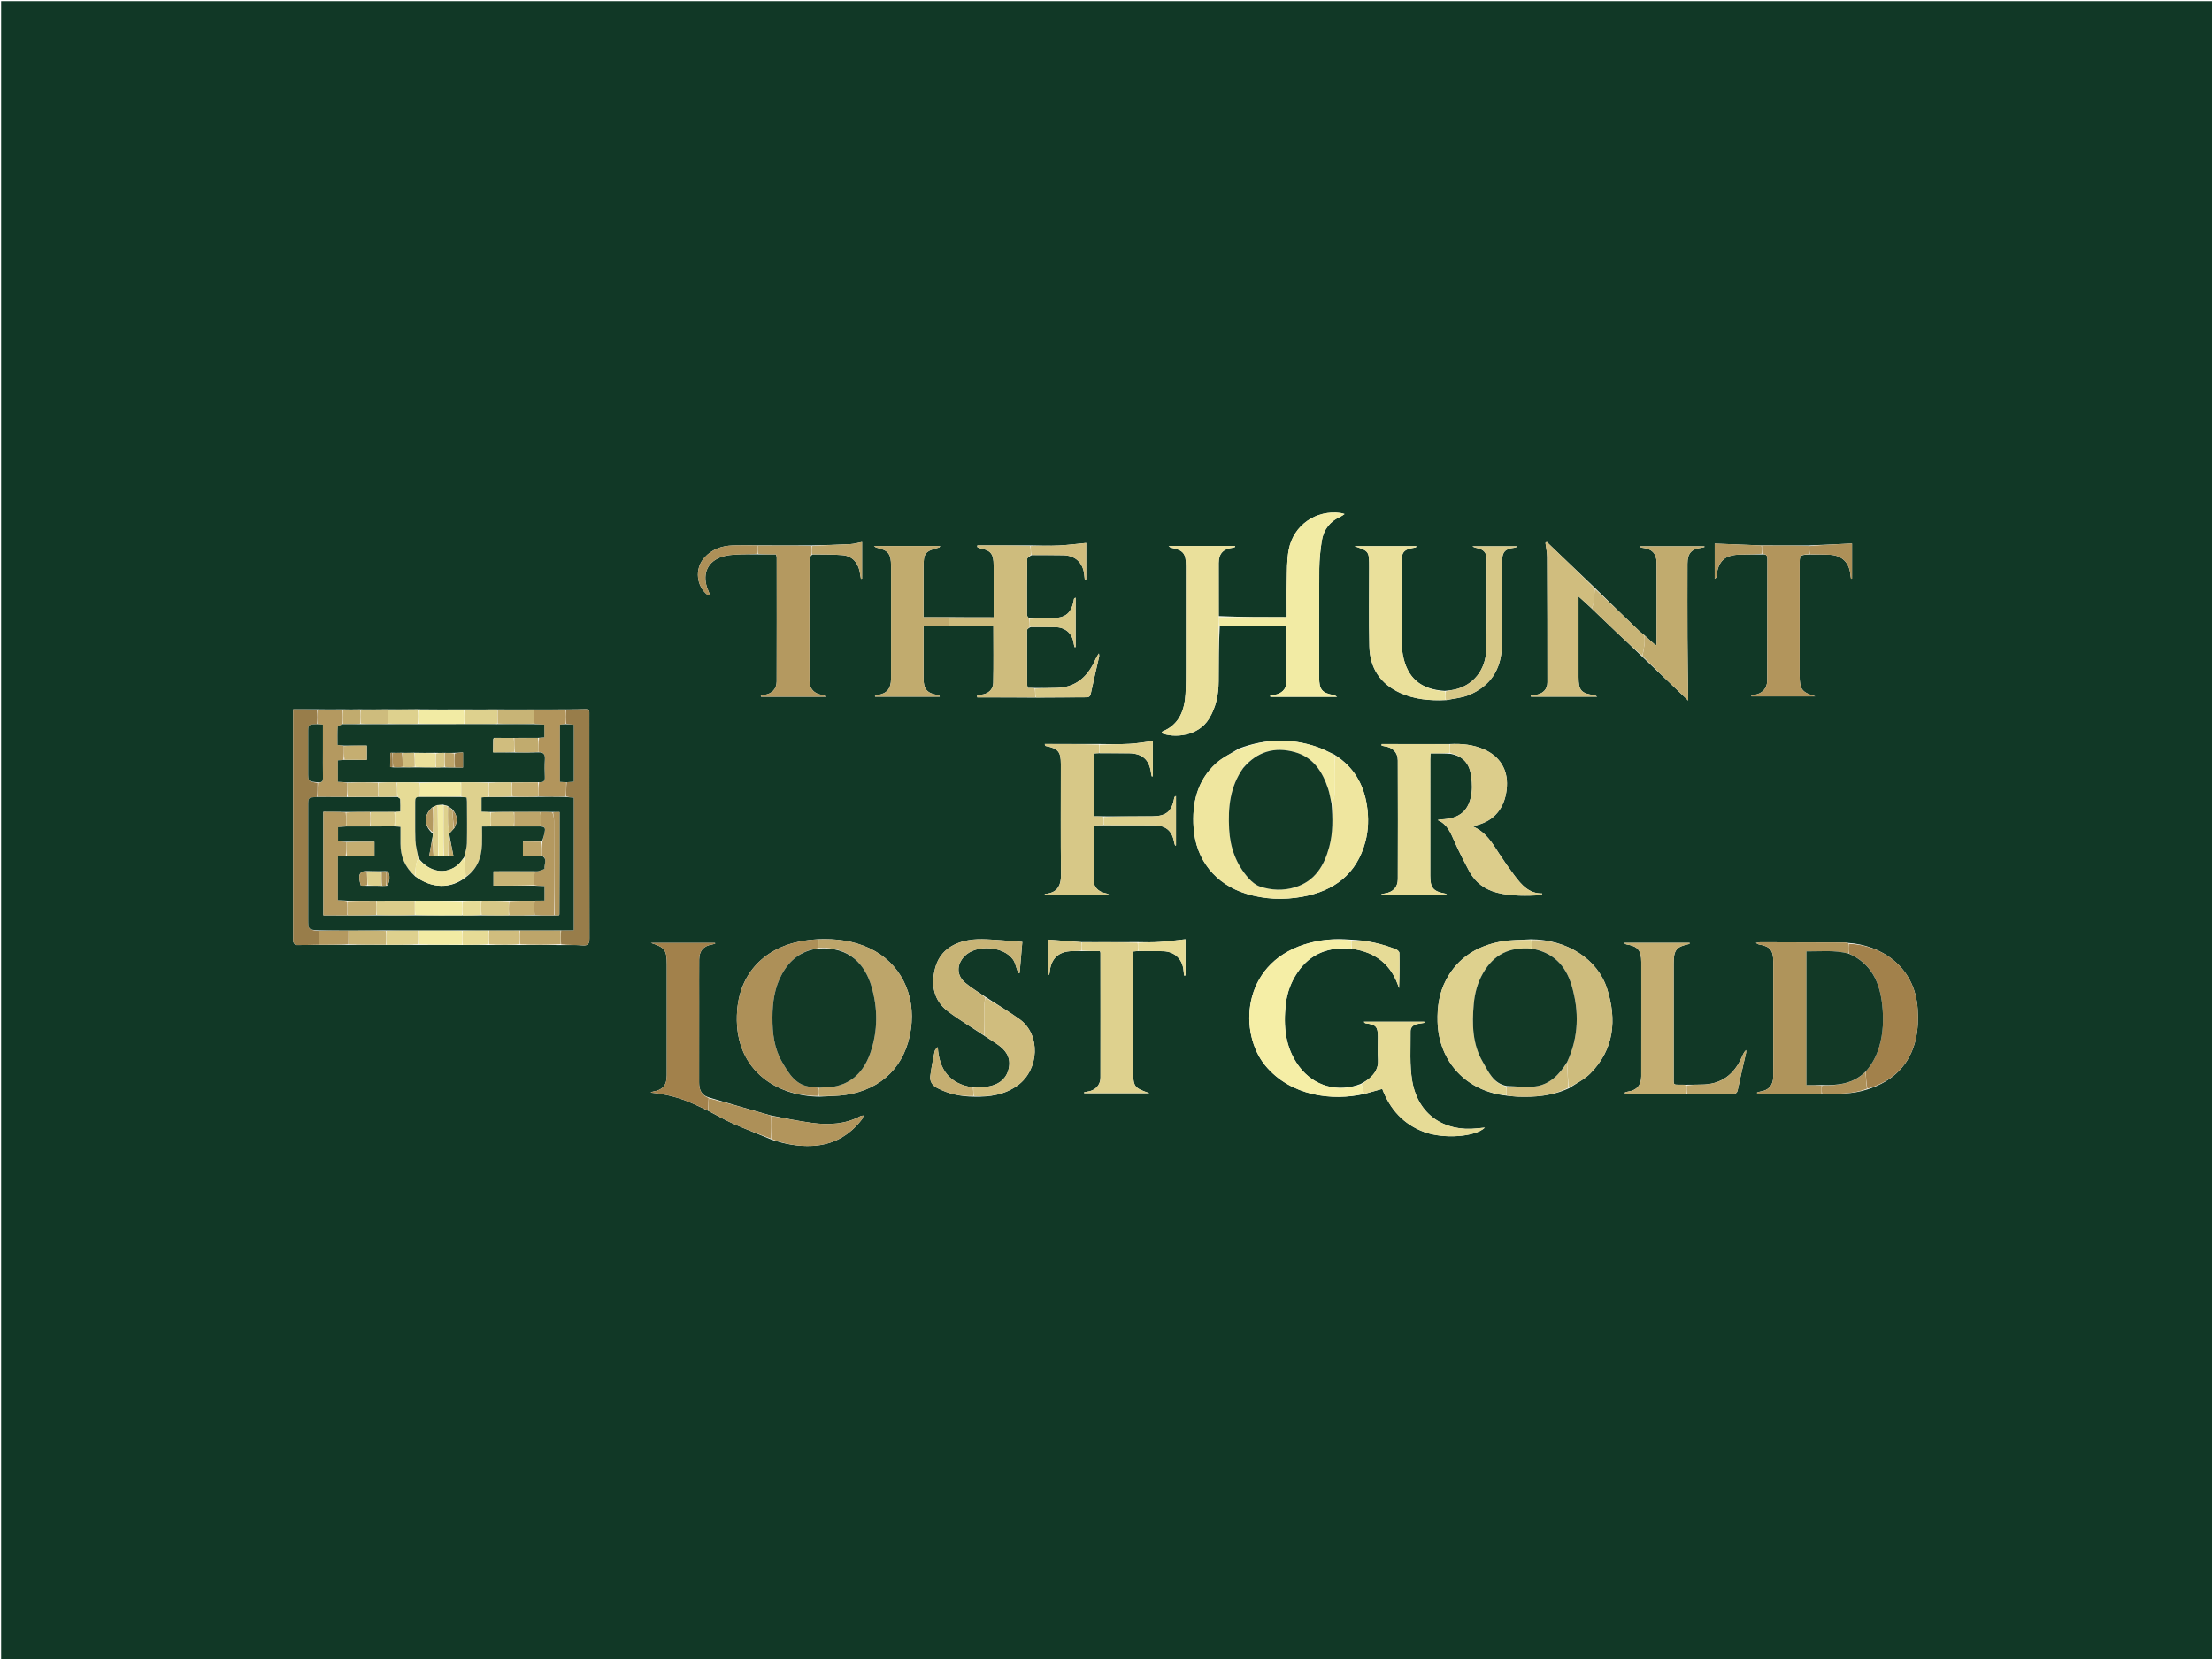 <svg version="1.1" id="Layer_1" xmlns="http://www.w3.org/2000/svg" xmlns:xlink="http://www.w3.org/1999/xlink" x="0px" y="0px"
	 width="100%" viewBox="0 0 2000 1500" enable-background="new 0 0 2000 1500" xml:space="preserve">
<path fill="#113826" opacity="1" stroke="none" 
	d="
M1015,1501 
	C676.667,1501 338.834,1501 1,1501 
	C1,1001 1,501 1,1 
	C1.5,1 2,1 2.499,1 
	C668.666,1 1334.832,1 2000.999,1 
	C2000.999,500.999 2000.999,1000.999 2001,1500.999 
	C1672.5,1501 1344,1501 1015,1501 
M325.178,641.397 
	C320.133,641.477 315.089,641.557 309.138,641.373 
	C301.8,641.454 294.461,641.535 286.209,641.341 
	C279.292,641.341 272.375,641.341 265.052,641.341 
	C265.052,643.927 265.052,645.736 265.052,647.544 
	C265.052,714.439 265.052,781.333 265.052,848.228 
	C265.052,849.393 264.735,850.7 265.159,851.684 
	C265.64,852.8 266.78,854.438 267.652,854.45 
	C274.445,854.542 281.243,854.297 288.965,854.263 
	C297.632,854.218 306.299,854.173 315.897,854.285 
	C326.919,854.237 337.941,854.189 349.89,854.325 
	C359.25,854.267 368.609,854.21 378.892,854.353 
	C391.932,854.277 404.972,854.201 418.914,854.4 
	C426.619,854.307 434.324,854.215 442.927,854.403 
	C451.964,854.319 461.001,854.235 470.943,854.4 
	C482.951,854.315 494.958,854.23 507.716,854.47 
	C514.043,854.524 520.399,854.224 526.688,854.743 
	C531.998,855.181 532.967,853.132 532.956,848.244 
	C532.801,781.426 532.852,714.606 532.851,647.787 
	C532.851,646.787 532.785,645.783 532.855,644.789 
	C533.034,642.248 531.933,641.133 529.352,641.216 
	C523.537,641.401 517.718,641.474 510.99,641.428 
	C501.63,641.504 492.269,641.581 482.001,641.47 
	C471.309,641.522 460.618,641.573 449.018,641.429 
	C439.315,641.498 429.613,641.567 419.008,641.418 
	C405.366,641.489 391.724,641.561 377.175,641.34 
	C368.479,641.443 359.783,641.546 350.177,641.365 
	C342.147,641.469 334.116,641.574 325.178,641.397 
M697.608,1030.375 
	C709.518,1034.492 721.676,1036.685 734.369,1036.066 
	C753.294,1035.143 768.075,1026.773 779.434,1011.91 
	C780.016,1011.149 780.177,1010.067 780.741,1008.596 
	C779.372,1008.834 778.674,1008.79 778.153,1009.071 
	C764.326,1016.535 749.446,1017.28 734.383,1015.282 
	C721.867,1013.623 709.474,1011.049 696.456,1008.434 
	C678.02,1003.155 659.585,997.877 640.616,992.198 
	C633.963,990.049 632.065,985.056 632.088,978.594 
	C632.173,954.262 632.118,929.929 632.118,905.597 
	C632.118,892.931 632.05,880.264 632.149,867.599 
	C632.211,859.601 636.224,855.096 643.862,853.956 
	C644.816,853.814 645.728,853.393 646.66,853.101 
	C646.597,852.913 646.535,852.726 646.472,852.538 
	C627.152,852.538 607.832,852.538 588.513,852.538 
	C601.186,856.572 602.901,858.852 602.901,872.29 
	C602.902,883.623 602.901,894.956 602.901,906.289 
	C602.901,928.288 602.933,950.287 602.885,972.286 
	C602.865,981.402 599.136,985.599 590.101,987.07 
	C589.464,987.174 588.883,987.617 588.277,987.902 
	C601.876,989.205 614.654,992.468 626.856,998.018 
	C631.24,1000.012 635.623,1002.007 640.5,1004.469 
	C648.01,1008.354 655.355,1012.613 663.07,1016.037 
	C674.244,1020.996 685.686,1025.35 697.608,1030.375 
M879.267,983.118 
	C858.594,979.992 849.071,967.189 847.892,946.712 
	C846.576,947.982 845.348,949.197 845.068,950.601 
	C843.588,958.024 842.058,965.459 841.127,972.962 
	C840.523,977.824 843.015,981.486 847.476,983.805 
	C857.709,989.125 868.587,991.529 880.943,991.604 
	C895.011,991.921 908.493,989.875 920.203,981.32 
	C939.772,967.023 940.949,935.398 922.099,921.714 
	C912.166,914.502 901.481,908.325 890.746,901.154 
	C884.722,897.014 878.331,893.312 872.761,888.632 
	C864.729,881.884 864.744,872.122 872.06,864.549 
	C882.552,853.689 907.324,855.276 915.961,867.618 
	C917.881,870.362 918.522,874.001 919.755,877.227 
	C920.094,878.116 920.442,879.001 920.786,879.888 
	C921.163,879.825 921.54,879.761 921.916,879.698 
	C922.732,870.235 923.548,860.772 924.337,851.616 
	C913.088,850.777 902.663,849.773 892.214,849.312 
	C886.6,849.065 880.829,849.125 875.33,850.138 
	C860.506,852.867 849.267,860.583 845.394,875.863 
	C841.6,890.833 844.254,904.721 857.119,914.47 
	C867.55,922.375 878.961,928.987 890.315,936.72 
	C894.307,939.338 898.371,941.854 902.274,944.598 
	C909.21,949.474 913.79,955.644 912.32,964.722 
	C910.821,973.98 904.909,979.555 896.294,981.803 
	C891.094,983.159 885.475,982.91 879.267,983.118 
M1688.736,984.905 
	C1711.586,977.594 1726.969,962.823 1732.245,939.166 
	C1734.167,930.549 1734.461,921.302 1733.898,912.444 
	C1731.358,872.502 1699.025,854.302 1671.296,852.565 
	C1670.141,852.423 1668.986,852.16 1667.83,852.155 
	C1642.337,852.056 1616.844,851.98 1591.352,851.928 
	C1590.478,851.926 1589.605,852.219 1587.606,852.575 
	C1589.138,853.386 1589.611,853.804 1590.137,853.89 
	C1600.406,855.561 1603.336,859.001 1603.34,869.531 
	C1603.348,892.859 1603.344,916.186 1603.342,939.514 
	C1603.341,950.844 1603.442,962.176 1603.294,973.504 
	C1603.191,981.448 1599.066,985.911 1591.405,986.988 
	C1590.457,987.121 1589.548,987.525 1588.621,987.804 
	C1588.68,988.144 1588.739,988.485 1588.797,988.826 
	C1608.196,988.826 1627.595,988.826 1647.924,988.955 
	C1661.424,989.054 1674.958,989.488 1688.736,984.905 
M1418.704,983.893 
	C1425.131,979.529 1432.458,976.058 1437.827,970.645 
	C1459.541,948.751 1461.878,922.107 1453.167,894.283 
	C1444.63,867.013 1416.511,849.356 1384.029,849.271 
	C1375.081,849.883 1365.978,849.658 1357.214,851.273 
	C1335.555,855.265 1318.086,865.895 1307.488,885.975 
	C1301.263,897.769 1299.447,910.486 1299.796,923.681 
	C1300.753,959.9 1325.864,986.888 1362.605,990.712 
	C1365.736,991.013 1368.861,991.475 1371.998,991.587 
	C1387.836,992.151 1403.408,991.011 1418.704,983.893 
M1484.947,593.82 
	C1498.813,607.056 1512.68,620.292 1526.409,633.396 
	C1526.171,614.002 1525.837,595.277 1525.74,576.551 
	C1525.625,554.248 1525.687,531.943 1525.726,509.639 
	C1525.743,500.232 1529.343,496.285 1538.575,495.23 
	C1539.437,495.131 1540.273,494.812 1541.121,494.596 
	C1541.087,494.368 1541.053,494.141 1541.02,493.913 
	C1521.526,493.913 1502.033,493.913 1482.54,493.913 
	C1483.42,495.071 1484.346,495.216 1485.277,495.312 
	C1493.403,496.156 1497.792,500.521 1497.826,508.59 
	C1497.929,533.222 1497.828,557.856 1497.783,582.488 
	C1497.782,582.734 1497.457,582.978 1497.061,583.536 
	C1493.717,580.603 1490.4,577.693 1486.715,574.227 
	C1485.184,573.001 1483.545,571.887 1482.136,570.533 
	C1468.753,557.669 1455.409,544.765 1441.762,531.279 
	C1427.333,517.508 1412.905,503.738 1398.476,489.967 
	C1398.093,490.257 1397.709,490.546 1397.326,490.835 
	C1397.856,495.068 1398.826,499.299 1398.848,503.535 
	C1399.049,541.323 1399.142,579.112 1399.107,616.9 
	C1399.101,623.457 1394.837,627.507 1388.185,628.291 
	C1386.778,628.457 1385.381,628.712 1383.98,628.926 
	C1384.051,629.25 1384.123,629.574 1384.194,629.897 
	C1403.699,629.897 1423.203,629.897 1444.069,629.897 
	C1442.378,628.951 1442.005,628.587 1441.591,628.533 
	C1429.635,626.982 1427.235,624.261 1427.234,612.16 
	C1427.23,590.018 1427.232,567.877 1427.233,545.735 
	C1427.233,543.984 1427.233,542.232 1427.233,539.285 
	C1431.851,543.41 1435.507,546.676 1439.461,550.526 
	C1446.78,557.518 1454.069,564.541 1461.426,571.493 
	C1469.127,578.772 1476.893,585.983 1484.947,593.82 
M1636.759,501.302 
	C1642.903,501.389 1649.065,501.211 1655.188,501.621 
	C1665.674,502.322 1672.155,509.032 1673.027,519.532 
	C1673.132,520.793 1673.408,522.04 1673.605,523.294 
	C1673.912,523.231 1674.219,523.168 1674.526,523.105 
	C1674.526,512.169 1674.526,501.233 1674.526,491.413 
	C1661.402,492.052 1648.693,492.67 1635.058,493.152 
	C1621.037,493.185 1607.016,493.217 1592.067,493.114 
	C1578.166,492.579 1564.264,492.044 1550.376,491.51 
	C1550.376,501.331 1550.376,512.296 1550.376,523.261 
	C1551.478,522.715 1551.845,522.054 1551.918,521.362 
	C1553.429,507.009 1559.54,501.519 1574.058,501.412 
	C1580.38,501.366 1586.701,501.193 1593.831,501.258 
	C1596.602,501.059 1597.995,501.847 1597.985,505.125 
	C1597.875,541.773 1597.961,578.422 1597.87,615.07 
	C1597.852,622.444 1593.417,627.136 1586.182,628.277 
	C1585.215,628.429 1584.292,628.867 1583.349,629.173 
	C1583.408,629.341 1583.467,629.51 1583.526,629.678 
	C1602.817,629.678 1622.108,629.678 1641.398,629.678 
	C1628.988,625.813 1627.145,623.396 1627.145,610.334 
	C1627.144,577.183 1627.144,544.033 1627.144,510.883 
	C1627.144,501.695 1627.144,501.695 1636.759,501.302 
M1524.089,980.788 
	C1523.09,980.767 1522.091,980.741 1521.092,980.727 
	C1512.391,980.604 1513.28,981.903 1513.272,973.107 
	C1513.243,939.123 1513.259,905.14 1513.261,871.156 
	C1513.262,858.851 1515.599,855.937 1527.359,853.497 
	C1527.513,853.465 1527.574,852.977 1527.769,852.464 
	C1508.206,852.464 1488.74,852.464 1468.089,852.464 
	C1469.583,853.381 1469.94,853.763 1470.347,853.827 
	C1480.78,855.457 1483.978,859.157 1483.987,869.718 
	C1483.998,882.712 1483.99,895.705 1483.99,908.699 
	C1483.99,930.189 1484.033,951.679 1483.966,973.168 
	C1483.94,981.276 1479.689,985.962 1471.865,986.992 
	C1470.93,987.115 1470.034,987.537 1469.12,987.82 
	C1469.182,988.157 1469.243,988.494 1469.305,988.832 
	C1487.866,988.832 1506.427,988.832 1525.917,988.974 
	C1539.408,988.978 1552.9,988.929 1566.39,989.028 
	C1569.077,989.048 1570.542,988.556 1571.177,985.49 
	C1573.505,974.252 1576.196,963.09 1578.71,951.891 
	C1578.887,951.1 1578.733,950.234 1578.733,949.403 
	C1576.814,951.291 1575.948,953.361 1575.054,955.419 
	C1568.004,971.65 1556.101,980.711 1537.944,980.63 
	C1533.627,980.611 1529.309,980.845 1524.089,980.788 
M1306.162,624.661 
	C1284.443,623.355 1272.248,612.946 1268.393,592.006 
	C1267.495,587.129 1267.266,582.075 1267.24,577.099 
	C1267.122,554.786 1267.188,532.472 1267.188,510.158 
	C1267.189,498.609 1268.645,496.903 1280.126,494.919 
	C1280.301,494.888 1280.398,494.41 1280.686,493.828 
	C1261.903,493.828 1243.292,493.828 1224.681,493.828 
	C1237.934,498.344 1237.926,498.344 1237.936,513.058 
	C1237.952,536.87 1237.564,560.692 1238.131,584.491 
	C1238.596,603.977 1247.951,618.33 1265.961,626.49 
	C1279.013,632.403 1292.849,633.649 1307.849,632.992 
	C1314.487,631.577 1321.491,631.072 1327.696,628.579 
	C1347.329,620.691 1357.386,605.363 1357.876,584.5 
	C1358.478,558.88 1358.067,533.237 1358.106,507.604 
	C1358.119,499.181 1360.844,496.148 1369.047,495.248 
	C1369.862,495.159 1370.641,494.752 1371.437,494.492 
	C1371.388,494.296 1371.34,494.1 1371.292,493.904 
	C1357.931,493.904 1344.571,493.904 1331.211,493.904 
	C1333.073,495.189 1335.017,495.343 1336.864,495.848 
	C1341.35,497.075 1344.09,499.911 1344.087,504.76 
	C1344.07,532.223 1344.424,559.695 1343.815,587.146 
	C1343.399,605.922 1331.937,619.697 1315.281,623.468 
	C1312.545,624.087 1309.735,624.378 1306.162,624.661 
M978.938,859.932 
	C984.204,859.932 989.47,859.932 994.539,859.932 
	C994.827,860.877 995.002,861.182 995.002,861.487 
	C995.029,899.12 995.092,936.754 995.012,974.387 
	C994.997,981.267 990.156,986.132 983.26,987.005 
	C982.199,987.139 981.161,987.457 980.113,987.69 
	C980.182,987.934 980.251,988.178 980.32,988.422 
	C999.962,988.422 1019.604,988.422 1039.245,988.422 
	C1025.206,983.598 1024.537,982.656 1024.537,967.142 
	C1024.537,933.504 1024.537,899.866 1024.537,866.228 
	C1024.537,864.284 1024.537,862.34 1024.537,860.315 
	C1026.422,860.094 1027.716,859.942 1029.938,859.93 
	C1037.271,859.958 1044.611,859.794 1051.935,860.06 
	C1062.277,860.435 1069.291,867.398 1070.127,877.682 
	C1070.246,879.144 1070.462,880.599 1070.633,882.057 
	C1071.04,882.012 1071.447,881.967 1071.854,881.922 
	C1071.854,870.925 1071.854,859.928 1071.854,849.225 
	C1063.92,850.077 1056.216,851.14 1048.476,851.665 
	C1042.006,852.104 1035.494,851.913 1028.083,851.794 
	C1011.389,851.861 994.695,851.928 977.219,851.78 
	C967.251,851.025 957.284,850.27 947.616,849.538 
	C947.616,860.169 947.616,871.071 947.616,881.972 
	C948.709,881.169 948.982,880.319 949.051,879.454 
	C950.06,866.734 957.009,860.127 969.561,859.968 
	C972.378,859.933 975.195,859.853 978.938,859.932 
M733.098,493.125 
	C717.073,493.172 701.048,493.219 684.094,493.112 
	C676.94,493.116 669.782,492.954 662.635,493.166 
	C652.62,493.462 643.714,496.584 636.81,504.256 
	C627.864,514.196 629.489,530.339 640.28,538.294 
	C640.536,538.482 641.141,538.197 642.052,538.064 
	C641.065,535.603 640.044,533.395 639.282,531.1 
	C634.951,518.062 640.196,507.303 653.291,503.187 
	C657.341,501.913 661.771,501.609 666.055,501.372 
	C672.356,501.023 678.681,501.132 685.922,501.206 
	C691.201,501.206 696.481,501.206 701.686,501.206 
	C702.004,502.609 702.273,503.244 702.273,503.88 
	C702.293,541.345 702.356,578.81 702.23,616.274 
	C702.208,623.007 697.869,627.272 691.158,628.283 
	C690.053,628.449 688.977,628.807 687.888,629.076 
	C687.951,629.38 688.014,629.685 688.078,629.989 
	C707.584,629.989 727.089,629.989 746.595,629.989 
	C745.508,628.77 744.322,628.446 743.115,628.263 
	C736.17,627.212 731.948,622.793 731.933,615.829 
	C731.853,578.863 731.87,541.897 731.978,504.932 
	C731.982,503.633 733.289,502.338 734.772,501.246 
	C743.756,501.423 752.777,501.163 761.715,501.902 
	C770.118,502.597 775.549,508.228 777.232,516.494 
	C777.694,518.761 778.025,521.056 778.416,523.338 
	C778.757,523.292 779.097,523.246 779.437,523.2 
	C779.437,512.244 779.437,501.288 779.437,490.049 
	C775.733,490.759 772.352,491.813 768.926,491.99 
	C757.301,492.59 745.66,492.881 733.098,493.125 
M993.064,672.7 
	C976.91,672.7 960.756,672.7 944.602,672.7 
	C944.857,674.024 945.172,674.443 945.556,674.519 
	C956.763,676.752 959.184,679.627 959.186,690.831 
	C959.19,724.142 958.983,757.455 959.309,790.763 
	C959.41,801.07 955.771,807.431 944.863,808.209 
	C944.732,808.218 944.636,808.708 944.422,809.217 
	C964.135,809.217 983.716,809.217 1003.297,809.217 
	C1001.609,807.948 999.844,807.688 998.129,807.239 
	C992.92,805.874 989.002,801.858 988.951,796.729 
	C988.787,780.253 988.957,763.773 989.027,747.294 
	C989.028,747.041 989.397,746.789 989.709,746.39 
	C992.399,746.256 995.203,746.117 998.799,746.15 
	C1013.602,746.17 1028.406,746.136 1043.208,746.228 
	C1054.193,746.296 1059.854,751.156 1061.679,761.775 
	C1061.841,762.718 1062.248,763.619 1062.541,764.54 
	C1062.787,764.478 1063.034,764.416 1063.28,764.354 
	C1063.28,749.473 1063.28,734.592 1063.28,719.711 
	C1062.241,720.144 1061.881,720.668 1061.78,721.237 
	C1059.571,733.667 1054.477,737.967 1041.911,738.013 
	C1027.277,738.066 1012.644,738.141 997.101,738.049 
	C994.493,738.049 991.885,738.049 989.157,738.049 
	C989.157,718.754 989.157,699.983 989.157,681.234 
	C991.039,681.092 992.523,680.98 994.935,681.004 
	C1003.43,681.02 1011.926,681.005 1020.42,681.06 
	C1032.842,681.142 1039.222,686.804 1040.746,698.986 
	C1040.873,699.997 1041.17,700.987 1041.388,701.986 
	C1041.703,701.954 1042.017,701.922 1042.331,701.89 
	C1042.331,691.153 1042.331,680.416 1042.331,669.988 
	C1035.233,670.889 1028.355,672.165 1021.427,672.542 
	C1012.297,673.039 1003.128,672.83 993.064,672.7 
M740.987,991.589 
	C748.934,991.073 756.967,991.132 764.811,989.943 
	C797.734,984.954 818.998,963.243 823.607,930.46 
	C828.082,898.632 813.782,870.435 786.324,857.44 
	C771.691,850.514 756.092,848.546 739.184,849.225 
	C736.531,849.464 733.871,849.648 731.225,849.95 
	C694.796,854.108 669.503,877.041 666.542,913.208 
	C662.188,966.392 701.227,991.272 740.987,991.589 
M1311.541,681.564 
	C1321.028,683.251 1327.419,688.738 1329.444,698.065 
	C1330.729,703.985 1331.349,710.371 1330.618,716.347 
	C1328.575,733.044 1319.848,740.349 1302.887,740.869 
	C1301.886,740.9 1300.895,741.271 1299.9,741.483 
	C1308.935,745.334 1311.726,753.432 1315.23,761.19 
	C1319.264,770.122 1323.675,778.9 1328.303,787.542 
	C1333.765,797.743 1342.304,804.243 1353.573,807.128 
	C1366.821,810.521 1380.283,810.016 1393.752,809.43 
	C1393.865,809.425 1393.956,808.888 1394.341,807.794 
	C1382.394,808.045 1375.724,800.073 1369.441,791.776 
	C1364.521,785.28 1359.824,778.593 1355.386,771.759 
	C1349.235,762.289 1343.631,752.408 1331.662,747.197 
	C1334.659,746.273 1336.527,745.73 1338.374,745.124 
	C1353.004,740.33 1361.545,728.151 1362.501,710.74 
	C1363.321,695.818 1356.046,683.977 1342.197,677.758 
	C1332.24,673.287 1321.761,672.133 1310.066,672.749 
	C1289.79,672.749 1269.514,672.749 1249.239,672.749 
	C1249.215,673.203 1249.191,673.658 1249.167,674.112 
	C1250.034,674.32 1250.891,674.607 1251.771,674.725 
	C1259.179,675.714 1263.806,680.223 1263.833,687.524 
	C1263.964,723.354 1263.964,759.185 1263.846,795.015 
	C1263.822,802.206 1259.381,806.7 1252.255,807.778 
	C1251.16,807.943 1250.082,808.225 1248.996,808.452 
	C1249.069,808.744 1249.142,809.037 1249.215,809.329 
	C1268.766,809.329 1288.318,809.329 1308.921,809.329 
	C1307.606,808.443 1307.278,808.055 1306.893,807.986 
	C1295.838,806.013 1293.158,802.855 1293.156,791.662 
	C1293.15,756.664 1293.151,721.667 1293.164,686.67 
	C1293.165,684.917 1293.312,683.164 1293.403,681.151 
	C1299.65,681.151 1305.302,681.151 1311.541,681.564 
M1233.808,989.07 
	C1239.053,987.592 1244.299,986.113 1249.769,984.57 
	C1256.801,1003.021 1269.013,1016.666 1287.874,1023.587 
	C1305.396,1030.018 1333.778,1028.05 1342.572,1019.544 
	C1339.897,1019.799 1337.852,1019.961 1335.816,1020.194 
	C1305.65,1023.646 1282.124,1007.589 1276.924,977.722 
	C1274.354,962.96 1275.513,947.522 1275.352,932.385 
	C1275.314,928.775 1278.035,926.417 1281.789,925.773 
	C1283.806,925.427 1285.826,925.104 1287.845,924.77 
	C1287.811,924.444 1287.776,924.117 1287.741,923.791 
	C1269.537,923.791 1251.333,923.791 1233.128,923.791 
	C1233.706,924.852 1234.381,925.174 1235.084,925.26 
	C1244.042,926.356 1245.853,928.366 1245.87,937.375 
	C1245.884,944.375 1245.539,951.396 1245.965,958.369 
	C1246.411,965.651 1243.095,970.82 1237.931,975.181 
	C1235.79,976.989 1233.32,978.405 1230.242,980.071 
	C1209.549,988.174 1187.903,982.097 1174.641,964.348 
	C1161.956,947.371 1160.29,927.944 1162.563,907.794 
	C1163.713,897.591 1167.193,888.118 1172.948,879.532 
	C1184.72,861.965 1201.526,855.768 1222.74,857.968 
	C1244.042,860.938 1258.369,872.43 1264.931,893.415 
	C1265.387,882.43 1265.483,871.992 1265.249,861.561 
	C1265.224,860.438 1263.486,858.843 1262.2,858.336 
	C1249.266,853.235 1235.891,850.093 1221.042,849.562 
	C1206.781,848.401 1192.755,849.592 1179.099,854.006 
	C1122.07,872.44 1120.037,934.421 1144.134,963.524 
	C1166.92,991.043 1204.75,995.797 1233.808,989.07 
M931.076,493.094 
	C915.277,493.094 899.479,493.094 883.681,493.094 
	C883.632,493.557 883.584,494.019 883.536,494.481 
	C884.171,494.839 884.767,495.394 885.445,495.526 
	C895.883,497.553 898.39,500.558 898.416,511.281 
	C898.437,520.096 898.421,528.912 898.421,537.727 
	C898.421,544.325 898.421,550.923 898.421,558.162 
	C884.552,558.162 871.287,558.162 857.092,558.011 
	C849.835,558.011 842.578,558.011 835.01,558.011 
	C835.01,542.657 835.01,528.026 835.01,513.395 
	C835.01,499.937 836.237,498.357 849.232,494.987 
	C849.456,494.929 849.582,494.492 850.09,493.72 
	C830.24,493.72 810.734,493.72 790.248,493.72 
	C791.517,494.6 791.851,494.997 792.255,495.089 
	C803.254,497.582 805.649,500.554 805.653,511.848 
	C805.661,529.832 805.656,547.815 805.655,565.799 
	C805.655,581.785 805.708,597.771 805.632,613.756 
	C805.588,622.805 801.913,627.057 793.376,628.435 
	C792.581,628.563 791.842,629.036 791.078,629.349 
	C791.133,629.54 791.188,629.732 791.244,629.924 
	C810.725,629.924 830.206,629.924 849.687,629.924 
	C849.23,628.762 848.669,628.538 848.086,628.445 
	C838.147,626.852 835.023,623.211 835.013,613.138 
	C835.002,603.314 835.01,593.489 835.01,583.665 
	C835.01,578.065 835.01,572.465 835.01,566.065 
	C843.074,566.065 850.524,566.065 858.765,566.255 
	C871.829,566.255 884.893,566.255 898.182,566.255 
	C898.182,583.99 898.433,600.778 898.052,617.551 
	C897.911,623.776 893.206,627.515 886.906,628.151 
	C885.749,628.268 884.617,628.637 883.474,628.889 
	C883.516,629.45 883.558,630.012 883.6,630.573 
	C901.073,630.573 918.546,630.573 936.94,630.738 
	C951.901,630.641 966.862,630.512 981.823,630.476 
	C984.269,630.47 985.65,630.039 986.251,627.159 
	C988.591,615.947 991.306,604.814 993.814,593.635 
	C994.012,592.755 993.687,591.757 993.604,590.814 
	C991.407,593.728 990.26,596.793 988.793,599.696 
	C981.983,613.175 971.529,621.425 955.963,621.973 
	C949.318,622.206 942.663,622.141 935.128,622.051 
	C933.208,622.051 931.288,622.051 929.337,622.051 
	C929.029,620.589 928.718,619.793 928.714,618.996 
	C928.626,602.594 928.529,586.191 928.619,569.79 
	C928.624,568.809 930.18,567.837 931.941,566.992 
	C939.262,567.007 946.584,566.926 953.903,567.059 
	C963.659,567.237 969.707,572.795 970.938,582.434 
	C971.059,583.383 971.438,584.3 971.698,585.231 
	C971.976,585.167 972.255,585.103 972.534,585.039 
	C972.534,570.161 972.534,555.283 972.534,540.405 
	C971.516,540.723 971.105,541.189 971.02,541.708 
	C968.937,554.369 963.724,558.827 950.961,558.884 
	C944.309,558.914 937.658,559.01 930.157,558.84 
	C929.61,557.956 928.59,557.075 928.587,556.189 
	C928.517,539.283 928.494,522.375 928.739,505.472 
	C928.758,504.197 930.865,502.953 932.926,501.852 
	C942.422,501.88 951.92,501.767 961.412,501.971 
	C972.22,502.204 979.15,508.729 980.303,519.376 
	C980.468,520.906 980.644,522.435 980.815,523.965 
	C981.237,523.932 981.659,523.9 982.082,523.868 
	C982.082,512.75 982.082,501.632 982.082,490.906 
	C973.923,491.692 965.709,492.808 957.462,493.19 
	C948.992,493.583 940.49,493.259 931.076,493.094 
M1101.896,557.031 
	C1101.888,541.043 1101.837,525.054 1101.892,509.066 
	C1101.921,500.597 1105.908,496.31 1114.385,495.258 
	C1115.204,495.156 1115.989,494.775 1116.789,494.523 
	C1116.745,494.256 1116.701,493.988 1116.657,493.72 
	C1096.937,493.72 1077.217,493.72 1056.646,493.72 
	C1057.809,494.591 1058.149,495.043 1058.563,495.127 
	C1069.99,497.433 1072.317,500.243 1072.32,511.891 
	C1072.326,542.535 1072.346,573.179 1072.305,603.823 
	C1072.294,611.649 1072.341,619.489 1071.891,627.295 
	C1071.028,642.264 1066.323,655.06 1051.108,661.381 
	C1050.665,661.565 1050.472,662.348 1050.132,662.899 
	C1061.718,667.459 1083.238,666.004 1093.154,649.833 
	C1099.582,639.351 1101.768,627.973 1101.849,615.999 
	C1101.96,599.512 1101.903,583.024 1102.854,566.378 
	C1122.921,566.378 1142.988,566.378 1163.255,566.378 
	C1163.255,583.832 1163.441,600.472 1163.158,617.104 
	C1163.054,623.22 1158.494,627.328 1152.311,628.251 
	C1151.023,628.444 1149.749,628.726 1148.468,628.966 
	C1148.521,629.317 1148.573,629.667 1148.625,630.017 
	C1168.273,630.017 1187.922,630.017 1208.924,630.017 
	C1207.172,629.053 1206.675,628.598 1206.114,628.498 
	C1195.261,626.557 1192.749,623.587 1192.746,612.533 
	C1192.74,579.706 1192.599,546.878 1192.845,514.053 
	C1192.907,505.772 1193.813,497.438 1195.059,489.239 
	C1196.643,478.815 1202.537,471.298 1212.304,466.976 
	C1213.251,466.557 1214.067,465.841 1215.716,464.753 
	C1213.93,464.279 1213.063,463.951 1212.168,463.825 
	C1190.097,460.725 1169.562,474.711 1165.251,496.917 
	C1163.4,506.45 1163.733,516.445 1163.48,526.241 
	C1163.21,536.677 1163.419,547.125 1163.419,557.956 
	C1142.604,557.956 1122.309,557.956 1101.896,557.031 
M1120.158,676.811 
	C1113.189,681.244 1105.417,684.796 1099.405,690.279 
	C1082.349,705.835 1077.667,726.28 1079.209,748.46 
	C1081.225,777.467 1098.94,799.493 1126.678,808.076 
	C1143.393,813.248 1160.496,813.922 1177.529,810.819 
	C1206.151,805.606 1226.667,790.432 1234.475,761.178 
	C1237.338,750.452 1237.604,739.453 1235.932,728.478 
	C1232.979,709.087 1224.022,693.444 1206.636,682.364 
	C1201.34,679.992 1196.19,677.193 1190.723,675.322 
	C1167.326,667.318 1144.006,667.84 1120.158,676.811 
z"/>
<path fill="#EFE69F" opacity="1" stroke="none" 
	d="
M1207.018,682.944 
	C1224.022,693.444 1232.979,709.087 1235.932,728.478 
	C1237.604,739.453 1237.338,750.452 1234.475,761.178 
	C1226.667,790.432 1206.151,805.606 1177.529,810.819 
	C1160.496,813.922 1143.393,813.248 1126.678,808.076 
	C1098.94,799.493 1081.225,777.467 1079.209,748.46 
	C1077.667,726.28 1082.349,705.835 1099.405,690.279 
	C1105.417,684.796 1113.189,681.244 1120.548,677.235 
	C1120.963,681.291 1120.64,684.973 1121.151,688.536 
	C1121.43,690.483 1123.12,692.228 1124.065,694.396 
	C1112.076,711.233 1110.306,730.103 1111.335,749.549 
	C1112.224,766.354 1117.651,781.537 1128.988,794.167 
	C1131.767,797.263 1135.409,800.307 1139.25,801.588 
	C1149.532,805.016 1160.271,805.454 1170.739,802.299 
	C1188.857,796.839 1197.298,782.752 1201.865,765.709 
	C1205.27,753.005 1205.044,740 1204.415,726.851 
	C1205.5,723.399 1206.815,720.107 1206.897,716.785 
	C1207.172,705.51 1207.012,694.225 1207.018,682.944 
z"/>
<path fill="#F2EBA4" opacity="1" stroke="none" 
	d="
M1102.014,557.956 
	C1122.309,557.956 1142.604,557.956 1163.419,557.956 
	C1163.419,547.125 1163.21,536.677 1163.48,526.241 
	C1163.733,516.445 1163.4,506.45 1165.251,496.917 
	C1169.562,474.711 1190.097,460.725 1212.168,463.825 
	C1213.063,463.951 1213.93,464.279 1215.716,464.753 
	C1214.067,465.841 1213.251,466.557 1212.304,466.976 
	C1202.537,471.298 1196.643,478.815 1195.059,489.239 
	C1193.813,497.438 1192.907,505.772 1192.845,514.053 
	C1192.599,546.878 1192.74,579.706 1192.746,612.533 
	C1192.749,623.587 1195.261,626.557 1206.114,628.498 
	C1206.675,628.598 1207.172,629.053 1208.924,630.017 
	C1187.922,630.017 1168.273,630.017 1148.625,630.017 
	C1148.573,629.667 1148.521,629.317 1148.468,628.966 
	C1149.749,628.726 1151.023,628.444 1152.311,628.251 
	C1158.494,627.328 1163.054,623.22 1163.158,617.104 
	C1163.441,600.472 1163.255,583.832 1163.255,566.378 
	C1142.988,566.378 1122.921,566.378 1102.412,566.037 
	C1101.985,563.117 1101.999,560.536 1102.014,557.956 
z"/>
<path fill="#EAE09B" opacity="1" stroke="none" 
	d="
M1101.955,557.493 
	C1101.999,560.536 1101.985,563.117 1101.944,566.117 
	C1101.903,583.024 1101.96,599.512 1101.849,615.999 
	C1101.768,627.973 1099.582,639.351 1093.154,649.833 
	C1083.238,666.004 1061.718,667.459 1050.132,662.899 
	C1050.472,662.348 1050.665,661.565 1051.108,661.381 
	C1066.323,655.06 1071.028,642.264 1071.891,627.295 
	C1072.341,619.489 1072.294,611.649 1072.305,603.823 
	C1072.346,573.179 1072.326,542.535 1072.32,511.891 
	C1072.317,500.243 1069.99,497.433 1058.563,495.127 
	C1058.149,495.043 1057.809,494.591 1056.646,493.72 
	C1077.217,493.72 1096.937,493.72 1116.657,493.72 
	C1116.701,493.988 1116.745,494.256 1116.789,494.523 
	C1115.989,494.775 1115.204,495.156 1114.385,495.258 
	C1105.908,496.31 1101.921,500.597 1101.892,509.066 
	C1101.837,525.054 1101.888,541.043 1101.955,557.493 
z"/>
<path fill="#CEBC7D" opacity="1" stroke="none" 
	d="
M858.022,558.162 
	C871.287,558.162 884.552,558.162 898.421,558.162 
	C898.421,550.923 898.421,544.325 898.421,537.727 
	C898.421,528.912 898.437,520.096 898.416,511.281 
	C898.39,500.558 895.883,497.553 885.445,495.526 
	C884.767,495.394 884.171,494.839 883.536,494.481 
	C883.584,494.019 883.632,493.557 883.681,493.094 
	C899.479,493.094 915.277,493.094 931.538,493.594 
	C932.001,496.628 932.001,499.161 932.001,501.694 
	C930.865,502.953 928.758,504.197 928.739,505.472 
	C928.494,522.375 928.517,539.283 928.587,556.189 
	C928.59,557.075 929.61,557.956 930.58,559.391 
	C931.006,562.248 931.01,564.554 931.014,566.861 
	C930.18,567.837 928.624,568.809 928.619,569.79 
	C928.529,586.191 928.626,602.594 928.714,618.996 
	C928.718,619.793 929.029,620.589 929.337,622.051 
	C931.288,622.051 933.208,622.051 935.569,622.553 
	C936.013,625.56 936.015,628.067 936.018,630.573 
	C918.546,630.573 901.073,630.573 883.6,630.573 
	C883.558,630.012 883.516,629.45 883.474,628.889 
	C884.617,628.637 885.749,628.268 886.906,628.151 
	C893.206,627.515 897.911,623.776 898.052,617.551 
	C898.433,600.778 898.182,583.99 898.182,566.255 
	C884.893,566.255 871.829,566.255 858.375,565.719 
	C857.997,562.843 858.009,560.503 858.022,558.162 
z"/>
<path fill="#F5EEA6" opacity="1" stroke="none" 
	d="
M1221.973,857.741 
	C1201.526,855.768 1184.72,861.965 1172.948,879.532 
	C1167.193,888.118 1163.713,897.591 1162.563,907.794 
	C1160.29,927.944 1161.956,947.371 1174.641,964.348 
	C1187.903,982.097 1209.549,988.174 1230.814,980.355 
	C1231.923,983.423 1232.461,986.206 1232.999,988.989 
	C1204.75,995.797 1166.92,991.043 1144.134,963.524 
	C1120.037,934.421 1122.07,872.44 1179.099,854.006 
	C1192.755,849.592 1206.781,848.401 1221.504,850.106 
	C1221.969,853.014 1221.971,855.378 1221.973,857.741 
z"/>
<path fill="#AF945B" opacity="1" stroke="none" 
	d="
M1646.993,988.826 
	C1627.595,988.826 1608.196,988.826 1588.797,988.826 
	C1588.739,988.485 1588.68,988.144 1588.621,987.804 
	C1589.548,987.525 1590.457,987.121 1591.405,986.988 
	C1599.066,985.911 1603.191,981.448 1603.294,973.504 
	C1603.442,962.176 1603.341,950.844 1603.342,939.514 
	C1603.344,916.186 1603.348,892.859 1603.34,869.531 
	C1603.336,859.001 1600.406,855.561 1590.137,853.89 
	C1589.611,853.804 1589.138,853.386 1587.606,852.575 
	C1589.605,852.219 1590.478,851.926 1591.352,851.928 
	C1616.844,851.98 1642.337,852.056 1667.83,852.155 
	C1668.986,852.16 1670.141,852.423 1671.665,853.19 
	C1672.008,856.65 1671.982,859.486 1671.548,862.244 
	C1658.6,858.736 1645.897,860.355 1633.283,860.184 
	C1633.283,900.756 1633.283,940.567 1633.283,981.087 
	C1638.096,981.087 1642.546,981.087 1646.998,981.518 
	C1646.997,984.241 1646.995,986.534 1646.993,988.826 
z"/>
<path fill="#DCCD8B" opacity="1" stroke="none" 
	d="
M1310.984,672.945 
	C1321.761,672.133 1332.24,673.287 1342.197,677.758 
	C1356.046,683.977 1363.321,695.818 1362.501,710.74 
	C1361.545,728.151 1353.004,740.33 1338.374,745.124 
	C1336.527,745.73 1334.659,746.273 1331.662,747.197 
	C1343.631,752.408 1349.235,762.289 1355.386,771.759 
	C1359.824,778.593 1364.521,785.28 1369.441,791.776 
	C1375.724,800.073 1382.394,808.045 1394.341,807.794 
	C1393.956,808.888 1393.865,809.425 1393.752,809.43 
	C1380.283,810.016 1366.821,810.521 1353.573,807.128 
	C1342.304,804.243 1333.765,797.743 1328.303,787.542 
	C1323.675,778.9 1319.264,770.122 1315.23,761.19 
	C1311.726,753.432 1308.935,745.334 1299.9,741.483 
	C1300.895,741.271 1301.886,740.9 1302.887,740.869 
	C1319.848,740.349 1328.575,733.044 1330.618,716.347 
	C1331.349,710.371 1330.729,703.985 1329.444,698.065 
	C1327.419,688.738 1321.028,683.251 1311.259,680.901 
	C1310.979,677.807 1310.982,675.376 1310.984,672.945 
z"/>
<path fill="#C1AB6E" opacity="1" stroke="none" 
	d="
M857.557,558.087 
	C858.009,560.503 857.997,562.843 857.979,565.624 
	C850.524,566.065 843.074,566.065 835.01,566.065 
	C835.01,572.465 835.01,578.065 835.01,583.665 
	C835.01,593.489 835.002,603.314 835.013,613.138 
	C835.023,623.211 838.147,626.852 848.086,628.445 
	C848.669,628.538 849.23,628.762 849.687,629.924 
	C830.206,629.924 810.725,629.924 791.244,629.924 
	C791.188,629.732 791.133,629.54 791.078,629.349 
	C791.842,629.036 792.581,628.563 793.376,628.435 
	C801.913,627.057 805.588,622.805 805.632,613.756 
	C805.708,597.771 805.655,581.785 805.655,565.799 
	C805.656,547.815 805.661,529.832 805.653,511.848 
	C805.649,500.554 803.254,497.582 792.255,495.089 
	C791.851,494.997 791.517,494.6 790.248,493.72 
	C810.734,493.72 830.24,493.72 850.09,493.72 
	C849.582,494.492 849.456,494.929 849.232,494.987 
	C836.237,498.357 835.01,499.937 835.01,513.395 
	C835.01,528.026 835.01,542.657 835.01,558.011 
	C842.578,558.011 849.835,558.011 857.557,558.087 
z"/>
<path fill="#BDA56A" opacity="1" stroke="none" 
	d="
M740.055,849.371 
	C756.092,848.546 771.691,850.514 786.324,857.44 
	C813.782,870.435 828.082,898.632 823.607,930.46 
	C818.998,963.243 797.734,984.954 764.811,989.943 
	C756.967,991.132 748.934,991.073 740.523,991.089 
	C740.045,988.23 740.03,985.87 740.479,983.467 
	C746.222,982.964 751.668,983.181 756.746,981.917 
	C772.789,977.922 782.004,966.482 787.081,951.561 
	C793.755,931.95 793.771,911.995 788.036,892.151 
	C782.645,873.496 769.072,855.468 740.017,857.085 
	C740.032,854.244 740.043,851.807 740.055,849.371 
z"/>
<path fill="#A2814B" opacity="1" stroke="none" 
	d="
M640.006,1004.001 
	C635.623,1002.007 631.24,1000.012 626.856,998.018 
	C614.654,992.468 601.876,989.205 588.277,987.902 
	C588.883,987.617 589.464,987.174 590.101,987.07 
	C599.136,985.599 602.865,981.402 602.885,972.286 
	C602.933,950.287 602.901,928.288 602.901,906.289 
	C602.901,894.956 602.902,883.623 602.901,872.29 
	C602.901,858.852 601.186,856.572 588.513,852.538 
	C607.832,852.538 627.152,852.538 646.472,852.538 
	C646.535,852.726 646.597,852.913 646.66,853.101 
	C645.728,853.393 644.816,853.814 643.862,853.956 
	C636.224,855.096 632.211,859.601 632.149,867.599 
	C632.05,880.264 632.118,892.931 632.118,905.597 
	C632.118,929.929 632.173,954.262 632.088,978.594 
	C632.065,985.056 633.963,990.049 640.719,992.808 
	C640.55,996.945 640.278,1000.473 640.006,1004.001 
z"/>
<path fill="#D7C887" opacity="1" stroke="none" 
	d="
M998.006,745.978 
	C995.203,746.117 992.399,746.256 989.709,746.39 
	C989.397,746.789 989.028,747.041 989.027,747.294 
	C988.957,763.773 988.787,780.253 988.951,796.729 
	C989.002,801.858 992.92,805.874 998.129,807.239 
	C999.844,807.688 1001.609,807.948 1003.297,809.217 
	C983.716,809.217 964.135,809.217 944.422,809.217 
	C944.636,808.708 944.732,808.218 944.863,808.209 
	C955.771,807.431 959.41,801.07 959.309,790.763 
	C958.983,757.455 959.19,724.142 959.186,690.831 
	C959.184,679.627 956.763,676.752 945.556,674.519 
	C945.172,674.443 944.857,674.024 944.602,672.7 
	C960.756,672.7 976.91,672.7 993.523,673.255 
	C993.991,676.163 993.999,678.516 994.008,680.868 
	C992.523,680.98 991.039,681.092 989.157,681.234 
	C989.157,699.983 989.157,718.754 989.157,738.049 
	C991.885,738.049 994.493,738.049 997.553,738.557 
	C998.005,741.369 998.006,743.674 998.006,745.978 
z"/>
<path fill="#B49960" opacity="1" stroke="none" 
	d="
M685.023,493.267 
	C701.048,493.219 717.073,493.172 733.56,493.634 
	C734.01,496.442 733.999,498.741 733.988,501.041 
	C733.289,502.338 731.982,503.633 731.978,504.932 
	C731.87,541.897 731.853,578.863 731.933,615.829 
	C731.948,622.793 736.17,627.212 743.115,628.263 
	C744.322,628.446 745.508,628.77 746.595,629.989 
	C727.089,629.989 707.584,629.989 688.078,629.989 
	C688.014,629.685 687.951,629.38 687.888,629.076 
	C688.977,628.807 690.053,628.449 691.158,628.283 
	C697.869,627.272 702.208,623.007 702.23,616.274 
	C702.356,578.81 702.293,541.345 702.273,503.88 
	C702.273,503.244 702.004,502.609 701.686,501.206 
	C696.481,501.206 691.201,501.206 685.46,500.69 
	C685.007,497.872 685.015,495.569 685.023,493.267 
z"/>
<path fill="#DED18E" opacity="1" stroke="none" 
	d="
M978.001,851.994 
	C994.695,851.928 1011.389,851.861 1028.54,852.332 
	C1029.002,855.177 1029.006,857.484 1029.011,859.791 
	C1027.716,859.942 1026.422,860.094 1024.537,860.315 
	C1024.537,862.34 1024.537,864.284 1024.537,866.228 
	C1024.537,899.866 1024.537,933.504 1024.537,967.142 
	C1024.537,982.656 1025.206,983.598 1039.245,988.422 
	C1019.604,988.422 999.962,988.422 980.32,988.422 
	C980.251,988.178 980.182,987.934 980.113,987.69 
	C981.161,987.457 982.199,987.139 983.26,987.005 
	C990.156,986.132 994.997,981.267 995.012,974.387 
	C995.092,936.754 995.029,899.12 995.002,861.487 
	C995.002,861.182 994.827,860.877 994.539,859.932 
	C989.47,859.932 984.204,859.932 978.473,859.432 
	C978.006,856.62 978.004,854.307 978.001,851.994 
z"/>
<path fill="#EAE09B" opacity="1" stroke="none" 
	d="
M1306.973,632.848 
	C1292.849,633.649 1279.013,632.403 1265.961,626.49 
	C1247.951,618.33 1238.596,603.977 1238.131,584.491 
	C1237.564,560.692 1237.952,536.87 1237.936,513.058 
	C1237.926,498.344 1237.934,498.344 1224.681,493.828 
	C1243.292,493.828 1261.903,493.828 1280.686,493.828 
	C1280.398,494.41 1280.301,494.888 1280.126,494.919 
	C1268.645,496.903 1267.189,498.609 1267.188,510.158 
	C1267.188,532.472 1267.122,554.786 1267.24,577.099 
	C1267.266,582.075 1267.495,587.129 1268.393,592.006 
	C1272.248,612.946 1284.443,623.355 1306.573,625.19 
	C1306.981,628.096 1306.977,630.472 1306.973,632.848 
z"/>
<path fill="#E6DB96" opacity="1" stroke="none" 
	d="
M1310.525,672.847 
	C1310.982,675.376 1310.979,677.807 1310.965,680.695 
	C1305.302,681.151 1299.65,681.151 1293.403,681.151 
	C1293.312,683.164 1293.165,684.917 1293.164,686.67 
	C1293.151,721.667 1293.15,756.664 1293.156,791.662 
	C1293.158,802.855 1295.838,806.013 1306.893,807.986 
	C1307.278,808.055 1307.606,808.443 1308.921,809.329 
	C1288.318,809.329 1268.766,809.329 1249.215,809.329 
	C1249.142,809.037 1249.069,808.744 1248.996,808.452 
	C1250.082,808.225 1251.16,807.943 1252.255,807.778 
	C1259.381,806.7 1263.822,802.206 1263.846,795.015 
	C1263.964,759.185 1263.964,723.354 1263.833,687.524 
	C1263.806,680.223 1259.179,675.714 1251.771,674.725 
	C1250.891,674.607 1250.034,674.32 1249.167,674.112 
	C1249.191,673.658 1249.215,673.203 1249.239,672.749 
	C1269.514,672.749 1289.79,672.749 1310.525,672.847 
z"/>
<path fill="#AD9058" opacity="1" stroke="none" 
	d="
M739.619,849.298 
	C740.043,851.807 740.032,854.244 739.623,857.234 
	C724.45,859.597 714.192,867.806 707.122,880.496 
	C700.262,892.809 698.456,906.321 698.406,920.071 
	C698.355,934.169 699.963,948.151 707.326,960.567 
	C713.434,970.869 719.515,981.639 733.589,982.711 
	C735.738,982.875 737.873,983.239 740.015,983.51 
	C740.03,985.87 740.045,988.23 740.08,990.976 
	C701.227,991.272 662.188,966.392 666.542,913.208 
	C669.503,877.041 694.796,854.108 731.225,849.95 
	C733.871,849.648 736.531,849.464 739.619,849.298 
z"/>
<path fill="#DED18E" opacity="1" stroke="none" 
	d="
M1361.943,990.317 
	C1325.864,986.888 1300.753,959.9 1299.796,923.681 
	C1299.447,910.486 1301.263,897.769 1307.488,885.975 
	C1318.086,865.895 1335.555,855.265 1357.214,851.273 
	C1365.978,849.658 1375.081,849.883 1384.487,849.777 
	C1384.951,852.739 1384.959,855.194 1384.569,857.676 
	C1364.839,856.147 1350.801,862.698 1340.882,879.9 
	C1335.884,888.569 1333.382,898.051 1332.51,907.902 
	C1330.905,926.034 1331.265,944.144 1340.763,960.32 
	C1345.899,969.067 1350.02,979.609 1362.007,982.437 
	C1361.988,985.37 1361.966,987.843 1361.943,990.317 
z"/>
<path fill="#C5AE71" opacity="1" stroke="none" 
	d="
M1524.988,988.832 
	C1506.427,988.832 1487.866,988.832 1469.305,988.832 
	C1469.243,988.494 1469.182,988.157 1469.12,987.82 
	C1470.034,987.537 1470.93,987.115 1471.865,986.992 
	C1479.689,985.962 1483.94,981.276 1483.966,973.168 
	C1484.033,951.679 1483.99,930.189 1483.99,908.699 
	C1483.99,895.705 1483.998,882.712 1483.987,869.718 
	C1483.978,859.157 1480.78,855.457 1470.347,853.827 
	C1469.94,853.763 1469.583,853.381 1468.089,852.464 
	C1488.74,852.464 1508.206,852.464 1527.769,852.464 
	C1527.574,852.977 1527.513,853.465 1527.359,853.497 
	C1515.599,855.937 1513.262,858.851 1513.261,871.156 
	C1513.259,905.14 1513.243,939.123 1513.272,973.107 
	C1513.28,981.903 1512.391,980.604 1521.092,980.727 
	C1522.091,980.741 1523.09,980.767 1524.542,981.315 
	C1524.993,984.171 1524.99,986.501 1524.988,988.832 
z"/>
<path fill="#B2955C" opacity="1" stroke="none" 
	d="
M1592.995,493.25 
	C1607.016,493.217 1621.037,493.185 1635.522,493.647 
	C1635.988,496.444 1635.989,498.746 1635.99,501.048 
	C1627.144,501.695 1627.144,501.695 1627.144,510.883 
	C1627.144,544.033 1627.144,577.183 1627.145,610.334 
	C1627.145,623.396 1628.988,625.813 1641.398,629.678 
	C1622.108,629.678 1602.817,629.678 1583.526,629.678 
	C1583.467,629.51 1583.408,629.341 1583.349,629.173 
	C1584.292,628.867 1585.215,628.429 1586.182,628.277 
	C1593.417,627.136 1597.852,622.444 1597.87,615.07 
	C1597.961,578.422 1597.875,541.773 1597.985,505.125 
	C1597.995,501.847 1596.602,501.059 1593.422,500.729 
	C1593.007,497.883 1593.001,495.566 1592.995,493.25 
z"/>
<path fill="#D0BD7E" opacity="1" stroke="none" 
	d="
M1439.164,549.942 
	C1435.507,546.676 1431.851,543.41 1427.233,539.285 
	C1427.233,542.232 1427.233,543.984 1427.233,545.735 
	C1427.232,567.877 1427.23,590.018 1427.234,612.16 
	C1427.235,624.261 1429.635,626.982 1441.591,628.533 
	C1442.005,628.587 1442.378,628.951 1444.069,629.897 
	C1423.203,629.897 1403.699,629.897 1384.194,629.897 
	C1384.123,629.574 1384.051,629.25 1383.98,628.926 
	C1385.381,628.712 1386.778,628.457 1388.185,628.291 
	C1394.837,627.507 1399.101,623.457 1399.107,616.9 
	C1399.142,579.112 1399.049,541.323 1398.848,503.535 
	C1398.826,499.299 1397.856,495.068 1397.326,490.835 
	C1397.709,490.546 1398.093,490.257 1398.476,489.967 
	C1412.905,503.738 1427.333,517.508 1441.819,531.993 
	C1441.585,536.757 1441.436,540.824 1440.936,544.848 
	C1440.719,546.592 1439.777,548.246 1439.164,549.942 
z"/>
<path fill="#C1AB6E" opacity="1" stroke="none" 
	d="
M1487.082,574.783 
	C1490.4,577.693 1493.717,580.603 1497.061,583.536 
	C1497.457,582.978 1497.782,582.734 1497.783,582.488 
	C1497.828,557.856 1497.929,533.222 1497.826,508.59 
	C1497.792,500.521 1493.403,496.156 1485.277,495.312 
	C1484.346,495.216 1483.42,495.071 1482.54,493.913 
	C1502.033,493.913 1521.526,493.913 1541.02,493.913 
	C1541.053,494.141 1541.087,494.368 1541.121,494.596 
	C1540.273,494.812 1539.437,495.131 1538.575,495.23 
	C1529.343,496.285 1525.743,500.232 1525.726,509.639 
	C1525.687,531.943 1525.625,554.248 1525.74,576.551 
	C1525.837,595.277 1526.171,614.002 1526.409,633.396 
	C1512.68,620.292 1498.813,607.056 1485.074,593.234 
	C1485.786,589.29 1486.521,585.949 1486.905,582.568 
	C1487.196,580 1487.04,577.38 1487.082,574.783 
z"/>
<path fill="#CEBC7D" opacity="1" stroke="none" 
	d="
M1384.966,857.649 
	C1384.959,855.194 1384.951,852.739 1384.939,849.877 
	C1416.511,849.356 1444.63,867.013 1453.167,894.283 
	C1461.878,922.107 1459.541,948.751 1437.827,970.645 
	C1432.458,976.058 1425.131,979.529 1418.349,983.457 
	C1417.615,975.573 1417.237,968.125 1416.913,960.329 
	C1427.54,937.484 1427.89,914.239 1420.977,890.877 
	C1415.676,872.965 1404.171,860.918 1384.966,857.649 
z"/>
<path fill="#A2814B" opacity="1" stroke="none" 
	d="
M1671.956,862.321 
	C1671.982,859.486 1672.008,856.65 1672.049,853.344 
	C1699.025,854.302 1731.358,872.502 1733.898,912.444 
	C1734.461,921.302 1734.167,930.549 1732.245,939.166 
	C1726.969,962.823 1711.586,977.594 1688.362,984.439 
	C1687.544,979.034 1687.101,974.096 1686.808,968.889 
	C1692.79,962.234 1696.608,954.768 1699.089,946.515 
	C1702.848,934.008 1703.202,921.186 1701.802,908.426 
	C1699.589,888.245 1692.039,871.123 1671.956,862.321 
z"/>
<path fill="#E6DB96" opacity="1" stroke="none" 
	d="
M1233.403,989.029 
	C1232.461,986.206 1231.923,983.423 1231.193,980.319 
	C1233.32,978.405 1235.79,976.989 1237.931,975.181 
	C1243.095,970.82 1246.411,965.651 1245.965,958.369 
	C1245.539,951.396 1245.884,944.375 1245.87,937.375 
	C1245.853,928.366 1244.042,926.356 1235.084,925.26 
	C1234.381,925.174 1233.706,924.852 1233.128,923.791 
	C1251.333,923.791 1269.537,923.791 1287.741,923.791 
	C1287.776,924.117 1287.811,924.444 1287.845,924.77 
	C1285.826,925.104 1283.806,925.427 1281.789,925.773 
	C1278.035,926.417 1275.314,928.775 1275.352,932.385 
	C1275.513,947.522 1274.354,962.96 1276.924,977.722 
	C1282.124,1007.589 1305.65,1023.646 1335.816,1020.194 
	C1337.852,1019.961 1339.897,1019.799 1342.572,1019.544 
	C1333.778,1028.05 1305.396,1030.018 1287.874,1023.587 
	C1269.013,1016.666 1256.801,1003.021 1249.769,984.57 
	C1244.299,986.113 1239.053,987.592 1233.403,989.029 
z"/>
<path fill="#987D4A" opacity="1" stroke="none" 
	d="
M511.9,641.594 
	C517.718,641.474 523.537,641.401 529.352,641.216 
	C531.933,641.133 533.034,642.248 532.855,644.789 
	C532.785,645.783 532.851,646.787 532.851,647.787 
	C532.852,714.606 532.801,781.426 532.956,848.244 
	C532.967,853.132 531.998,855.181 526.688,854.743 
	C520.399,854.224 514.043,854.524 507.352,853.837 
	C506.963,849.225 506.939,845.246 507.375,841.17 
	C511.433,841.073 515.031,841.073 518.754,841.073 
	C518.754,800.625 518.754,760.987 518.754,721.239 
	C516.218,720.982 514.089,720.766 511.968,720.118 
	C511.965,715.583 511.953,711.482 512.384,707.281 
	C514.759,707.036 516.691,706.891 518.749,706.737 
	C518.749,689.349 518.749,672.372 518.749,655.28 
	C516.207,655.059 514.078,654.874 511.96,654.247 
	C511.948,649.734 511.924,645.664 511.9,641.594 
z"/>
<path fill="#987D4A" opacity="1" stroke="none" 
	d="
M288.039,854.156 
	C281.243,854.297 274.445,854.542 267.652,854.45 
	C266.78,854.438 265.64,852.8 265.159,851.684 
	C264.735,850.7 265.052,849.393 265.052,848.228 
	C265.052,781.333 265.052,714.439 265.052,647.544 
	C265.052,645.736 265.052,643.927 265.052,641.341 
	C272.375,641.341 279.292,641.341 286.633,641.894 
	C287.06,646.523 287.061,650.599 286.616,654.771 
	C278.688,655.094 278.685,655.094 278.684,662.496 
	C278.682,674.316 278.684,686.136 278.684,697.957 
	C278.684,706.564 278.684,706.564 287.056,707.833 
	C287.044,712.359 287.046,716.449 286.604,720.651 
	C278.691,721.056 278.688,721.056 278.687,728.458 
	C278.686,762.599 278.687,796.739 278.687,830.88 
	C278.687,840.55 278.687,840.55 288.038,841.688 
	C288.029,846.144 288.034,850.15 288.039,854.156 
z"/>
<path fill="#C8B476" opacity="1" stroke="none" 
	d="
M889.937,936.173 
	C878.961,928.987 867.55,922.375 857.119,914.47 
	C844.254,904.721 841.6,890.833 845.394,875.863 
	C849.267,860.583 860.506,852.867 875.33,850.138 
	C880.829,849.125 886.6,849.065 892.214,849.312 
	C902.663,849.773 913.088,850.777 924.337,851.616 
	C923.548,860.772 922.732,870.235 921.916,879.698 
	C921.54,879.761 921.163,879.825 920.786,879.888 
	C920.442,879.001 920.094,878.116 919.755,877.227 
	C918.522,874.001 917.881,870.362 915.961,867.618 
	C907.324,855.276 882.552,853.689 872.06,864.549 
	C864.744,872.122 864.729,881.884 872.761,888.632 
	C878.331,893.312 884.722,897.014 890.77,901.822 
	C890.528,904.442 890.055,906.391 890.034,908.345 
	C889.934,917.621 889.957,926.897 889.937,936.173 
z"/>
<path fill="#D0BD7E" opacity="1" stroke="none" 
	d="
M890.126,936.446 
	C889.957,926.897 889.934,917.621 890.034,908.345 
	C890.055,906.391 890.528,904.442 890.965,902.086 
	C901.481,908.325 912.166,914.502 922.099,921.714 
	C940.949,935.398 939.772,967.023 920.203,981.32 
	C908.493,989.875 895.011,991.921 880.493,991.085 
	C880.043,988.171 880.043,985.777 880.044,983.382 
	C885.475,982.91 891.094,983.159 896.294,981.803 
	C904.909,979.555 910.821,973.98 912.32,964.722 
	C913.79,955.644 909.21,949.474 902.274,944.598 
	C898.371,941.854 894.307,939.338 890.126,936.446 
z"/>
<path fill="#D7C887" opacity="1" stroke="none" 
	d="
M1307.411,632.92 
	C1306.977,630.472 1306.981,628.096 1306.972,625.27 
	C1309.735,624.378 1312.545,624.087 1315.281,623.468 
	C1331.937,619.697 1343.399,605.922 1343.815,587.146 
	C1344.424,559.695 1344.07,532.223 1344.087,504.76 
	C1344.09,499.911 1341.35,497.075 1336.864,495.848 
	C1335.017,495.343 1333.073,495.189 1331.211,493.904 
	C1344.571,493.904 1357.931,493.904 1371.292,493.904 
	C1371.34,494.1 1371.388,494.296 1371.437,494.492 
	C1370.641,494.752 1369.862,495.159 1369.047,495.248 
	C1360.844,496.148 1358.119,499.181 1358.106,507.604 
	C1358.067,533.237 1358.478,558.88 1357.876,584.5 
	C1357.386,605.363 1347.329,620.691 1327.696,628.579 
	C1321.491,631.072 1314.487,631.577 1307.411,632.92 
z"/>
<path fill="#B2955C" opacity="1" stroke="none" 
	d="
M511.941,707.382 
	C511.953,711.482 511.965,715.583 511.505,720.179 
	C503.003,720.615 494.973,720.557 486.95,720.07 
	C486.951,715.568 486.945,711.494 487.385,707.316 
	C491.477,707.637 492.796,706.092 492.594,702.394 
	C492.314,697.28 492.227,692.117 492.615,687.017 
	C492.954,682.558 491.8,680.029 486.96,679.84 
	C486.972,675.373 486.967,671.317 487.407,667.176 
	C489.279,666.943 490.706,666.795 492.151,666.645 
	C492.151,662.63 492.151,659.059 492.151,655.216 
	C488.855,655.014 485.907,654.833 482.963,654.213 
	C482.947,649.735 482.927,645.696 482.908,641.658 
	C492.269,641.581 501.63,641.504 511.445,641.511 
	C511.924,645.664 511.948,649.734 511.521,654.298 
	C509.489,654.928 507.906,655.064 506.281,655.204 
	C506.281,672.66 506.281,689.684 506.281,706.894 
	C508.35,707.072 510.146,707.227 511.941,707.382 
z"/>
<path fill="#B2955C" opacity="1" stroke="none" 
	d="
M697.026,1008.88 
	C709.474,1011.049 721.867,1013.623 734.383,1015.282 
	C749.446,1017.28 764.326,1016.535 778.153,1009.071 
	C778.674,1008.79 779.372,1008.834 780.741,1008.596 
	C780.177,1010.067 780.016,1011.149 779.434,1011.91 
	C768.075,1026.773 753.294,1035.143 734.369,1036.066 
	C721.676,1036.685 709.518,1034.492 697.308,1029.703 
	C697.014,1022.314 697.02,1015.597 697.026,1008.88 
z"/>
<path fill="#B49960" opacity="1" stroke="none" 
	d="
M287.047,720.539 
	C287.046,716.449 287.044,712.359 287.488,707.778 
	C291.301,707.703 292.071,706.005 292.015,702.926 
	C291.853,694.153 291.959,685.376 291.959,676.601 
	C291.959,669.514 291.959,662.427 291.959,655.192 
	C289.978,654.983 288.52,654.829 287.063,654.675 
	C287.061,650.599 287.06,646.523 287.091,642.032 
	C294.461,641.535 301.8,641.454 309.583,641.923 
	C310.025,646.537 310.023,650.601 309.598,654.756 
	C307.853,655.626 305.444,656.335 305.388,657.198 
	C305.035,662.56 305.21,667.957 305.21,673.523 
	C307.493,673.756 309.256,673.936 311.015,674.57 
	C311.014,678.986 311.016,682.947 310.599,686.998 
	C308.616,687.222 307.053,687.358 305.498,687.493 
	C305.498,694.219 305.498,700.409 305.498,706.84 
	C308.558,707.04 311.315,707.22 314.065,707.836 
	C314.058,712.348 314.059,716.424 313.601,720.613 
	C304.443,720.664 295.745,720.601 287.047,720.539 
z"/>
<path fill="#F2EBA4" opacity="1" stroke="none" 
	d="
M1206.827,682.654 
	C1207.012,694.225 1207.172,705.51 1206.897,716.785 
	C1206.815,720.107 1205.5,723.399 1204.282,726.471 
	C1202.844,721.864 1202.239,717.371 1200.839,713.14 
	C1195.744,697.735 1187.504,684.771 1170.848,680.073 
	C1152.545,674.911 1136.762,679.494 1124.174,694.064 
	C1123.12,692.228 1121.43,690.483 1121.151,688.536 
	C1120.64,684.973 1120.963,681.291 1120.916,677.173 
	C1144.006,667.84 1167.326,667.318 1190.723,675.322 
	C1196.19,677.193 1201.34,679.992 1206.827,682.654 
z"/>
<path fill="#AD9058" opacity="1" stroke="none" 
	d="
M696.741,1008.657 
	C697.02,1015.597 697.014,1022.314 697.011,1029.497 
	C685.686,1025.35 674.244,1020.996 663.07,1016.037 
	C655.355,1012.613 648.01,1008.354 640.253,1004.235 
	C640.278,1000.473 640.55,996.945 640.986,993.008 
	C659.585,997.877 678.02,1003.155 696.741,1008.657 
z"/>
<path fill="#C8B476" opacity="1" stroke="none" 
	d="
M1486.899,574.505 
	C1487.04,577.38 1487.196,580 1486.905,582.568 
	C1486.521,585.949 1485.786,589.29 1484.916,592.935 
	C1476.893,585.983 1469.127,578.772 1461.426,571.493 
	C1454.069,564.541 1446.78,557.518 1439.313,550.234 
	C1439.777,548.246 1440.719,546.592 1440.936,544.848 
	C1441.436,540.824 1441.585,536.757 1441.965,532.29 
	C1455.409,544.765 1468.753,557.669 1482.136,570.533 
	C1483.545,571.887 1485.184,573.001 1486.899,574.505 
z"/>
<path fill="#DED18E" opacity="1" stroke="none" 
	d="
M998.402,746.064 
	C998.006,743.674 998.005,741.369 998.007,738.635 
	C1012.644,738.141 1027.277,738.066 1041.911,738.013 
	C1054.477,737.967 1059.571,733.667 1061.78,721.237 
	C1061.881,720.668 1062.241,720.144 1063.28,719.711 
	C1063.28,734.592 1063.28,749.473 1063.28,764.354 
	C1063.034,764.416 1062.787,764.478 1062.541,764.54 
	C1062.248,763.619 1061.841,762.718 1061.679,761.775 
	C1059.854,751.156 1054.193,746.296 1043.208,746.228 
	C1028.406,746.136 1013.602,746.17 998.402,746.064 
z"/>
<path fill="#E6DB96" opacity="1" stroke="none" 
	d="
M1222.356,857.855 
	C1221.971,855.378 1221.969,853.014 1221.941,850.269 
	C1235.891,850.093 1249.266,853.235 1262.2,858.336 
	C1263.486,858.843 1265.224,860.438 1265.249,861.561 
	C1265.483,871.992 1265.387,882.43 1264.931,893.415 
	C1258.369,872.43 1244.042,860.938 1222.356,857.855 
z"/>
<path fill="#D7C887" opacity="1" stroke="none" 
	d="
M936.479,630.656 
	C936.015,628.067 936.013,625.56 936.011,622.633 
	C942.663,622.141 949.318,622.206 955.963,621.973 
	C971.529,621.425 981.983,613.175 988.793,599.696 
	C990.26,596.793 991.407,593.728 993.604,590.814 
	C993.687,591.757 994.012,592.755 993.814,593.635 
	C991.306,604.814 988.591,615.947 986.251,627.159 
	C985.65,630.039 984.269,630.47 981.823,630.476 
	C966.862,630.512 951.901,630.641 936.479,630.656 
z"/>
<path fill="#D0BD7E" opacity="1" stroke="none" 
	d="
M1416.859,960.677 
	C1417.237,968.125 1417.615,975.573 1417.99,983.486 
	C1403.408,991.011 1387.836,992.151 1371.998,991.587 
	C1368.861,991.475 1365.736,991.013 1362.274,990.515 
	C1361.966,987.843 1361.988,985.37 1362.437,982.413 
	C1371.269,982.132 1379.805,983.361 1388.047,982.302 
	C1401.33,980.596 1409.994,971.557 1416.859,960.677 
z"/>
<path fill="#C5AE71" opacity="1" stroke="none" 
	d="
M879.655,983.25 
	C880.043,985.777 880.043,988.171 880.06,990.959 
	C868.587,991.529 857.709,989.125 847.476,983.805 
	C843.015,981.486 840.523,977.824 841.127,972.962 
	C842.058,965.459 843.588,958.024 845.068,950.601 
	C845.348,949.197 846.576,947.982 847.892,946.712 
	C849.071,967.189 858.594,979.992 879.655,983.25 
z"/>
<path fill="#BDA56A" opacity="1" stroke="none" 
	d="
M1525.453,988.903 
	C1524.99,986.501 1524.993,984.171 1524.994,981.402 
	C1529.309,980.845 1533.627,980.611 1537.944,980.63 
	C1556.101,980.711 1568.004,971.65 1575.054,955.419 
	C1575.948,953.361 1576.814,951.291 1578.733,949.403 
	C1578.733,950.234 1578.887,951.1 1578.71,951.891 
	C1576.196,963.09 1573.505,974.252 1571.177,985.49 
	C1570.542,988.556 1569.077,989.048 1566.39,989.028 
	C1552.9,988.929 1539.408,988.978 1525.453,988.903 
z"/>
<path fill="#D0BD7E" opacity="1" stroke="none" 
	d="
M932.464,501.773 
	C932.001,499.161 932.001,496.628 932.001,493.671 
	C940.49,493.259 948.992,493.583 957.462,493.19 
	C965.709,492.808 973.923,491.692 982.082,490.906 
	C982.082,501.632 982.082,512.75 982.082,523.868 
	C981.659,523.9 981.237,523.932 980.815,523.965 
	C980.644,522.435 980.468,520.906 980.303,519.376 
	C979.15,508.729 972.22,502.204 961.412,501.971 
	C951.92,501.767 942.422,501.88 932.464,501.773 
z"/>
<path fill="#AD9058" opacity="1" stroke="none" 
	d="
M684.558,493.189 
	C685.015,495.569 685.007,497.872 684.998,500.61 
	C678.681,501.132 672.356,501.023 666.055,501.372 
	C661.771,501.609 657.341,501.913 653.291,503.187 
	C640.196,507.303 634.951,518.062 639.282,531.1 
	C640.044,533.395 641.065,535.603 642.052,538.064 
	C641.141,538.197 640.536,538.482 640.28,538.294 
	C629.489,530.339 627.864,514.196 636.81,504.256 
	C643.714,496.584 652.62,493.462 662.635,493.166 
	C669.782,492.954 676.94,493.116 684.558,493.189 
z"/>
<path fill="#DED18E" opacity="1" stroke="none" 
	d="
M994.472,680.936 
	C993.999,678.516 993.991,676.163 993.979,673.367 
	C1003.128,672.83 1012.297,673.039 1021.427,672.542 
	C1028.355,672.165 1035.233,670.889 1042.331,669.988 
	C1042.331,680.416 1042.331,691.153 1042.331,701.89 
	C1042.017,701.922 1041.703,701.954 1041.388,701.986 
	C1041.17,700.987 1040.873,699.997 1040.746,698.986 
	C1039.222,686.804 1032.842,681.142 1020.42,681.06 
	C1011.926,681.005 1003.43,681.02 994.472,680.936 
z"/>
<path fill="#F2EBA4" opacity="1" stroke="none" 
	d="
M378.082,641.632 
	C391.724,641.561 405.366,641.489 419.479,641.947 
	C419.957,646.542 419.965,650.607 419.509,654.742 
	C405.374,654.766 391.701,654.719 378.03,654.232 
	C378.048,649.739 378.065,645.686 378.082,641.632 
z"/>
<path fill="#BDA56A" opacity="1" stroke="none" 
	d="
M734.38,501.144 
	C733.999,498.741 734.01,496.442 734.023,493.716 
	C745.66,492.881 757.301,492.59 768.926,491.99 
	C772.352,491.813 775.733,490.759 779.437,490.049 
	C779.437,501.288 779.437,512.244 779.437,523.2 
	C779.097,523.246 778.757,523.292 778.416,523.338 
	C778.025,521.056 777.694,518.761 777.232,516.494 
	C775.549,508.228 770.118,502.597 761.715,501.902 
	C752.777,501.163 743.756,501.423 734.38,501.144 
z"/>
<path fill="#D7C887" opacity="1" stroke="none" 
	d="
M931.477,566.927 
	C931.01,564.554 931.006,562.248 931.005,559.509 
	C937.658,559.01 944.309,558.914 950.961,558.884 
	C963.724,558.827 968.937,554.369 971.02,541.708 
	C971.105,541.189 971.516,540.723 972.534,540.405 
	C972.534,555.283 972.534,570.161 972.534,585.039 
	C972.255,585.103 971.976,585.167 971.698,585.231 
	C971.438,584.3 971.059,583.383 970.938,582.434 
	C969.707,572.795 963.659,567.237 953.903,567.059 
	C946.584,566.926 939.262,567.007 931.477,566.927 
z"/>
<path fill="#E6DB96" opacity="1" stroke="none" 
	d="
M1029.474,859.86 
	C1029.006,857.484 1029.002,855.177 1028.998,852.436 
	C1035.494,851.913 1042.006,852.104 1048.476,851.665 
	C1056.216,851.14 1063.92,850.077 1071.854,849.225 
	C1071.854,859.928 1071.854,870.925 1071.854,881.922 
	C1071.447,881.967 1071.04,882.012 1070.633,882.057 
	C1070.462,880.599 1070.246,879.144 1070.127,877.682 
	C1069.291,867.398 1062.277,860.435 1051.935,860.06 
	C1044.611,859.794 1037.271,859.958 1029.474,859.86 
z"/>
<path fill="#B49960" opacity="1" stroke="none" 
	d="
M1592.531,493.182 
	C1593.001,495.566 1593.007,497.883 1593.017,500.638 
	C1586.701,501.193 1580.38,501.366 1574.058,501.412 
	C1559.54,501.519 1553.429,507.009 1551.918,521.362 
	C1551.845,522.054 1551.478,522.715 1550.376,523.261 
	C1550.376,512.296 1550.376,501.331 1550.376,491.51 
	C1564.264,492.044 1578.166,492.579 1592.531,493.182 
z"/>
<path fill="#F2EBA4" opacity="1" stroke="none" 
	d="
M418.013,854.126 
	C404.972,854.201 391.932,854.277 378.432,853.782 
	C377.991,849.227 378.009,845.242 378.49,841.189 
	C391.961,841.17 404.97,841.219 417.977,841.715 
	C417.987,846.15 418,850.138 418.013,854.126 
z"/>
<path fill="#AD9058" opacity="1" stroke="none" 
	d="
M1636.375,501.175 
	C1635.989,498.746 1635.988,496.444 1635.985,493.716 
	C1648.693,492.67 1661.402,492.052 1674.526,491.413 
	C1674.526,501.233 1674.526,512.169 1674.526,523.105 
	C1674.219,523.168 1673.912,523.231 1673.605,523.294 
	C1673.408,522.04 1673.132,520.793 1673.027,519.532 
	C1672.155,509.032 1665.674,502.322 1655.188,501.621 
	C1649.065,501.211 1642.903,501.389 1636.375,501.175 
z"/>
<path fill="#BDA56A" opacity="1" stroke="none" 
	d="
M506.915,841.268 
	C506.939,845.246 506.963,849.225 506.977,853.674 
	C494.958,854.23 482.951,854.315 470.483,853.804 
	C469.999,849.229 469.975,845.249 470.416,841.178 
	C482.892,841.148 494.904,841.208 506.915,841.268 
z"/>
<path fill="#C8B476" opacity="1" stroke="none" 
	d="
M482.455,641.564 
	C482.927,645.696 482.947,649.735 482.5,654.275 
	C471.345,654.745 460.657,654.714 449.969,654.242 
	C449.955,649.743 449.94,645.684 449.926,641.625 
	C460.618,641.573 471.309,641.522 482.455,641.564 
z"/>
<path fill="#C8B476" opacity="1" stroke="none" 
	d="
M348.963,854.14 
	C337.941,854.189 326.919,854.237 315.439,853.737 
	C315.003,849.212 315.026,845.236 315.511,841.203 
	C326.991,841.182 338.01,841.215 349.023,841.698 
	C349,846.144 348.982,850.142 348.963,854.14 
z"/>
<path fill="#D7C887" opacity="1" stroke="none" 
	d="
M977.61,851.887 
	C978.004,854.307 978.006,856.62 978.01,859.363 
	C975.195,859.853 972.378,859.933 969.561,859.968 
	C957.009,860.127 950.06,866.734 949.051,879.454 
	C948.982,880.319 948.709,881.169 947.616,881.972 
	C947.616,871.071 947.616,860.169 947.616,849.538 
	C957.284,850.27 967.251,851.025 977.61,851.887 
z"/>
<path fill="#AD9058" opacity="1" stroke="none" 
	d="
M1686.658,969.157 
	C1687.101,974.096 1687.544,979.034 1687.984,984.431 
	C1674.958,989.488 1661.424,989.054 1647.459,988.891 
	C1646.995,986.534 1646.997,984.241 1647.458,981.445 
	C1662.194,981.491 1675.786,979.796 1686.658,969.157 
z"/>
<path fill="#DED18E" opacity="1" stroke="none" 
	d="
M449.472,641.527 
	C449.94,645.684 449.955,649.743 449.505,654.305 
	C439.352,654.763 429.662,654.718 419.972,654.672 
	C419.965,650.607 419.957,646.542 419.93,642.057 
	C429.613,641.567 439.315,641.498 449.472,641.527 
z"/>
<path fill="#DED18E" opacity="1" stroke="none" 
	d="
M377.628,641.486 
	C378.065,645.686 378.048,649.739 377.569,654.334 
	C368.414,654.806 359.721,654.737 351.027,654.228 
	C351.047,649.742 351.067,645.696 351.088,641.649 
	C359.783,641.546 368.479,641.443 377.628,641.486 
z"/>
<path fill="#DED18E" opacity="1" stroke="none" 
	d="
M349.427,854.233 
	C348.982,850.142 349,846.144 349.487,841.639 
	C359.313,841.173 368.67,841.216 378.027,841.258 
	C378.009,845.242 377.991,849.227 377.971,853.681 
	C368.609,854.21 359.25,854.267 349.427,854.233 
z"/>
<path fill="#D0BD7E" opacity="1" stroke="none" 
	d="
M469.952,841.269 
	C469.975,845.249 469.999,849.229 470.03,853.68 
	C461.001,854.235 451.964,854.319 442.471,853.794 
	C441.996,849.214 441.977,845.242 442.421,841.179 
	C451.907,841.148 460.929,841.209 469.952,841.269 
z"/>
<path fill="#B49960" opacity="1" stroke="none" 
	d="
M315.049,841.259 
	C315.026,845.236 315.003,849.212 314.973,853.659 
	C306.299,854.173 297.632,854.218 288.502,854.21 
	C288.034,850.15 288.029,846.144 288.501,841.643 
	C297.669,841.186 306.359,841.222 315.049,841.259 
z"/>
<path fill="#CEBC7D" opacity="1" stroke="none" 
	d="
M350.632,641.507 
	C351.067,645.696 351.047,649.742 350.565,654.325 
	C342.077,654.794 334.049,654.726 326.024,654.219 
	C326.047,649.746 326.066,645.712 326.086,641.678 
	C334.116,641.574 342.147,641.469 350.632,641.507 
z"/>
<path fill="#E6DB96" opacity="1" stroke="none" 
	d="
M441.957,841.269 
	C441.977,845.242 441.996,849.214 442.022,853.654 
	C434.324,854.215 426.619,854.307 418.464,854.263 
	C418,850.138 417.987,846.15 418.439,841.627 
	C426.589,841.151 434.273,841.21 441.957,841.269 
z"/>
<path fill="#C1AB6E" opacity="1" stroke="none" 
	d="
M325.632,641.538 
	C326.066,645.712 326.047,649.746 325.564,654.311 
	C320.074,654.783 315.047,654.724 310.02,654.665 
	C310.023,650.601 310.025,646.537 310.036,642.055 
	C315.089,641.557 320.133,641.477 325.632,641.538 
z"/>
<path fill="#123926" opacity="1" stroke="none" 
	d="
M1124.065,694.396 
	C1136.762,679.494 1152.545,674.911 1170.848,680.073 
	C1187.504,684.771 1195.744,697.735 1200.839,713.14 
	C1202.239,717.371 1202.844,721.864 1203.946,726.617 
	C1205.044,740 1205.27,753.005 1201.865,765.709 
	C1197.298,782.752 1188.857,796.839 1170.739,802.299 
	C1160.271,805.454 1149.532,805.016 1139.25,801.588 
	C1135.409,800.307 1131.767,797.263 1128.988,794.167 
	C1117.651,781.537 1112.224,766.354 1111.335,749.549 
	C1110.306,730.103 1112.076,711.233 1124.065,694.396 
z"/>
<path fill="#123926" opacity="1" stroke="none" 
	d="
M1686.808,968.889 
	C1675.786,979.796 1662.194,981.491 1647.458,981.014 
	C1642.546,981.087 1638.096,981.087 1633.283,981.087 
	C1633.283,940.567 1633.283,900.756 1633.283,860.184 
	C1645.897,860.355 1658.6,858.736 1671.548,862.244 
	C1692.039,871.123 1699.589,888.245 1701.802,908.426 
	C1703.202,921.186 1702.848,934.008 1699.089,946.515 
	C1696.608,954.768 1692.79,962.234 1686.808,968.889 
z"/>
<path fill="#123926" opacity="1" stroke="none" 
	d="
M740.479,983.467 
	C737.873,983.239 735.738,982.875 733.589,982.711 
	C719.515,981.639 713.434,970.869 707.326,960.567 
	C699.963,948.151 698.355,934.169 698.406,920.071 
	C698.456,906.321 700.262,892.809 707.122,880.496 
	C714.192,867.806 724.45,859.597 739.62,857.639 
	C769.072,855.468 782.645,873.496 788.036,892.151 
	C793.771,911.995 793.755,931.95 787.081,951.561 
	C782.004,966.482 772.789,977.922 756.746,981.917 
	C751.668,983.181 746.222,982.964 740.479,983.467 
z"/>
<path fill="#123926" opacity="1" stroke="none" 
	d="
M1416.913,960.329 
	C1409.994,971.557 1401.33,980.596 1388.047,982.302 
	C1379.805,983.361 1371.269,982.132 1362.434,981.954 
	C1350.02,979.609 1345.899,969.067 1340.763,960.32 
	C1331.265,944.144 1330.905,926.034 1332.51,907.902 
	C1333.382,898.051 1335.884,888.569 1340.882,879.9 
	C1350.801,862.698 1364.839,856.147 1384.569,857.676 
	C1404.171,860.918 1415.676,872.965 1420.977,890.877 
	C1427.89,914.239 1427.54,937.484 1416.913,960.329 
z"/>
<path fill="#113826" opacity="1" stroke="none" 
	d="
M442.421,841.179 
	C434.273,841.21 426.589,841.151 418.442,841.18 
	C404.97,841.219 391.961,841.17 378.49,841.189 
	C368.67,841.216 359.313,841.173 349.492,841.19 
	C338.01,841.215 326.991,841.182 315.511,841.203 
	C306.359,841.222 297.669,841.186 288.515,841.194 
	C278.687,840.55 278.687,840.55 278.687,830.88 
	C278.687,796.739 278.686,762.599 278.687,728.458 
	C278.688,721.056 278.691,721.056 286.604,720.651 
	C295.745,720.601 304.443,720.664 314.06,720.686 
	C323.998,720.604 333.017,720.564 342.494,720.61 
	C348.323,720.626 353.694,720.555 359.503,720.581 
	C360.645,721.353 361.917,721.998 361.956,722.709 
	C362.16,726.433 362.052,730.173 362.052,733.901 
	C359.982,734.034 358.505,734.13 356.564,734.139 
	C349.081,734.108 342.06,734.163 334.576,734.131 
	C327.083,734.098 320.054,734.152 312.561,734.126 
	C305.509,734.044 298.921,734.044 292.336,734.044 
	C292.336,765.657 292.336,796.498 292.336,827.618 
	C299.824,827.618 306.937,827.618 314.511,827.685 
	C323.342,827.704 331.713,827.655 340.542,827.672 
	C352.358,827.694 363.715,827.649 375.532,827.677 
	C389.98,827.697 403.969,827.645 418.42,827.692 
	C424.241,827.724 429.602,827.656 435.422,827.693 
	C443.898,827.727 451.913,827.657 460.391,827.693 
	C468.219,827.739 475.584,827.678 483.411,827.715 
	C489.573,827.74 495.273,827.668 501.383,827.681 
	C502.899,827.695 504.006,827.622 505.266,827.574 
	C505.644,827.492 505.727,827.319 505.791,826.618 
	C505.914,795.601 505.914,765.043 505.914,734.202 
	C503.575,734.202 501.782,734.202 499.535,734.142 
	C495.715,734.122 492.35,734.162 488.521,734.137 
	C480.364,734.11 472.671,734.15 464.513,734.131 
	C457.358,734.119 450.667,734.164 443.525,734.146 
	C440.506,734.083 437.939,734.083 435.316,734.083 
	C435.316,729.312 435.316,725.147 435.316,720.957 
	C437.736,720.792 439.852,720.647 442.429,720.604 
	C449.572,720.617 456.255,720.528 463.394,720.568 
	C471.548,720.631 479.245,720.565 486.943,720.499 
	C494.973,720.557 503.003,720.615 511.496,720.612 
	C514.089,720.766 516.218,720.982 518.754,721.239 
	C518.754,760.987 518.754,800.625 518.754,841.073 
	C515.031,841.073 511.433,841.073 507.375,841.17 
	C494.904,841.208 482.892,841.148 470.416,841.178 
	C460.929,841.209 451.907,841.148 442.421,841.179 
z"/>
<path fill="#113826" opacity="1" stroke="none" 
	d="
M512.384,707.281 
	C510.146,707.227 508.35,707.072 506.281,706.894 
	C506.281,689.684 506.281,672.66 506.281,655.204 
	C507.906,655.064 509.489,654.928 511.51,654.74 
	C514.078,654.874 516.207,655.059 518.749,655.28 
	C518.749,672.372 518.749,689.349 518.749,706.737 
	C516.691,706.891 514.759,707.036 512.384,707.281 
z"/>
<path fill="#123926" opacity="1" stroke="none" 
	d="
M286.616,654.771 
	C288.52,654.829 289.978,654.983 291.959,655.192 
	C291.959,662.427 291.959,669.514 291.959,676.601 
	C291.959,685.376 291.853,694.153 292.015,702.926 
	C292.071,706.005 291.301,707.703 287.502,707.342 
	C278.684,706.564 278.684,706.564 278.684,697.957 
	C278.684,686.136 278.682,674.316 278.684,662.496 
	C278.685,655.094 278.688,655.094 286.616,654.771 
z"/>
<path fill="#123926" opacity="1" stroke="none" 
	d="
M309.598,654.756 
	C315.047,654.724 320.074,654.783 325.561,654.75 
	C334.049,654.726 342.077,654.794 350.566,654.765 
	C359.721,654.737 368.414,654.806 377.568,654.774 
	C391.701,654.719 405.374,654.766 419.509,654.742 
	C429.662,654.718 439.352,654.763 449.505,654.746 
	C460.657,654.714 471.345,654.745 482.497,654.714 
	C485.907,654.833 488.855,655.014 492.151,655.216 
	C492.151,659.059 492.151,662.63 492.151,666.645 
	C490.706,666.795 489.279,666.943 486.944,667.118 
	C479.016,667.182 471.995,667.218 464.512,667.188 
	C458.359,667.145 452.668,667.169 446.717,667.165 
	C446.312,667.42 446.168,667.702 445.936,668.439 
	C445.848,672.619 445.848,676.344 445.848,680.258 
	C452.579,680.258 458.771,680.258 465.412,680.402 
	C472.889,680.447 479.916,680.349 486.942,680.252 
	C491.8,680.029 492.954,682.558 492.615,687.017 
	C492.227,692.117 492.314,697.28 492.594,702.394 
	C492.796,706.092 491.477,707.637 486.926,707.241 
	C478.327,707.32 470.634,707.369 462.481,707.348 
	C455.338,707.323 448.655,707.369 441.512,707.328 
	C433.022,707.286 424.992,707.33 416.501,707.301 
	C404.014,707.284 391.989,707.34 379.57,707.296 
	C372.467,707.27 365.758,707.344 358.588,707.313 
	C352.767,707.271 347.406,707.333 341.584,707.294 
	C332.106,707.262 323.089,707.331 314.073,707.401 
	C311.315,707.22 308.558,707.04 305.498,706.84 
	C305.498,700.409 305.498,694.219 305.498,687.493 
	C307.053,687.358 308.616,687.222 311.062,687.061 
	C318.519,687.036 325.093,687.036 331.688,687.036 
	C331.688,682.379 331.688,678.324 331.688,674.115 
	C324.577,674.115 317.798,674.115 311.018,674.115 
	C309.256,673.936 307.493,673.756 305.21,673.523 
	C305.21,667.957 305.035,662.56 305.388,657.198 
	C305.444,656.335 307.853,655.626 309.598,654.756 
M355.948,693.886 
	C358.658,693.846 361.369,693.807 364.984,693.864 
	C368.341,693.835 371.697,693.805 375.977,693.893 
	C381.974,693.856 387.97,693.819 394.842,693.946 
	C397.211,693.887 399.58,693.829 402.836,693.949 
	C405.54,693.903 408.244,693.857 411.836,693.976 
	C414.061,693.976 416.287,693.976 418.606,693.976 
	C418.606,689.117 418.606,684.986 418.606,680.31 
	C415.777,680.495 413.388,680.652 410.106,680.709 
	C407.418,680.761 404.73,680.813 401.162,680.692 
	C398.782,680.753 396.403,680.814 393.105,680.656 
	C387.061,680.732 381.016,680.809 374.092,680.603 
	C370.711,680.694 367.33,680.785 363.082,680.64 
	C360.394,680.719 357.707,680.798 354.409,680.614 
	C353.929,680.655 353.032,680.68 353.029,680.74 
	C352.86,685.006 352.749,689.274 352.757,693.543 
	C352.757,693.62 354.256,693.695 355.948,693.886 
z"/>
<path fill="#C5AE71" opacity="1" stroke="none" 
	d="
M462.941,707.418 
	C470.634,707.369 478.327,707.32 486.48,707.345 
	C486.945,711.494 486.951,715.568 486.95,720.07 
	C479.245,720.565 471.548,720.631 463.398,720.143 
	C462.944,715.532 462.942,711.475 462.941,707.418 
z"/>
<path fill="#C1AB6E" opacity="1" stroke="none" 
	d="
M486.96,679.84 
	C479.916,680.349 472.889,680.447 465.423,679.989 
	C464.981,675.373 464.978,671.314 464.975,667.254 
	C471.995,667.218 479.016,667.182 486.499,667.204 
	C486.967,671.317 486.972,675.373 486.96,679.84 
z"/>
<path fill="#C8B476" opacity="1" stroke="none" 
	d="
M314.065,707.836 
	C323.089,707.331 332.106,707.262 341.579,707.729 
	C342.035,712.352 342.035,716.437 342.035,720.523 
	C333.017,720.564 323.998,720.604 314.52,720.573 
	C314.059,716.424 314.058,712.348 314.065,707.836 
z"/>
<path fill="#C5AE71" opacity="1" stroke="none" 
	d="
M311.015,674.57 
	C317.798,674.115 324.577,674.115 331.688,674.115 
	C331.688,678.324 331.688,682.379 331.688,687.036 
	C325.093,687.036 318.519,687.036 311.482,686.972 
	C311.016,682.947 311.014,678.986 311.015,674.57 
z"/>
<path fill="#B49960" opacity="1" stroke="none" 
	d="
M314.05,827.618 
	C306.937,827.618 299.824,827.618 292.336,827.618 
	C292.336,796.498 292.336,765.657 292.336,734.044 
	C298.921,734.044 305.509,734.044 312.556,734.577 
	C313.015,739.117 313.015,743.125 312.646,747.277 
	C310.039,747.592 307.798,747.764 305.632,747.93 
	C305.632,752.512 305.632,756.54 305.632,760.639 
	C308.396,760.806 310.706,760.946 313.009,761.543 
	C313.008,765.971 313.011,769.942 312.58,774.001 
	C310.037,774.088 307.929,774.088 305.498,774.088 
	C305.498,787.64 305.498,800.604 305.498,813.883 
	C308.502,814.095 311.259,814.29 314.016,814.916 
	C314.027,819.438 314.038,823.528 314.05,827.618 
z"/>
<path fill="#DED18E" opacity="1" stroke="none" 
	d="
M416.962,707.375 
	C424.992,707.33 433.022,707.286 441.514,707.762 
	C441.974,712.356 441.971,716.429 441.968,720.502 
	C439.852,720.647 437.736,720.792 435.316,720.957 
	C435.316,725.147 435.316,729.312 435.316,734.083 
	C437.939,734.083 440.506,734.083 443.53,734.598 
	C443.999,739.122 444.012,743.132 443.604,747.239 
	C440.9,747.336 438.618,747.336 435.822,747.336 
	C435.822,753.213 435.993,758.485 435.787,763.743 
	C435.318,775.729 431.26,786.004 421.065,792.697 
	C420.637,786.586 420.221,780.954 419.853,774.964 
	C420.681,770.581 422.044,766.569 422.133,762.529 
	C422.41,749.931 422.216,737.322 422.17,724.717 
	C422.166,723.468 421.927,722.219 421.806,721.057 
	C419.929,720.849 418.453,720.686 416.978,720.091 
	C416.974,715.564 416.968,711.469 416.962,707.375 
z"/>
<path fill="#E6DB96" opacity="1" stroke="none" 
	d="
M359.049,707.417 
	C365.758,707.344 372.467,707.27 379.579,707.796 
	C379.993,712.431 380.004,716.466 379.6,720.612 
	C375.927,720.249 375.379,721.953 375.412,724.811 
	C375.543,736.469 375.174,748.139 375.596,759.783 
	C375.79,765.16 377.378,770.485 378.032,776.103 
	C377.155,778.509 376.381,780.615 376.053,782.789 
	C375.598,785.807 375.478,788.875 374.897,791.797 
	C366.049,783.987 362.093,774.312 362.079,762.925 
	C362.073,757.844 362.078,752.763 362.078,747.665 
	C359.926,747.421 358.459,747.254 357,746.622 
	C357.014,742.178 357.021,738.202 357.028,734.225 
	C358.505,734.13 359.982,734.034 362.052,733.901 
	C362.052,730.173 362.16,726.433 361.956,722.709 
	C361.917,721.998 360.645,721.353 359.498,720.153 
	C359.052,715.557 359.05,711.487 359.049,707.417 
z"/>
<path fill="#B49960" opacity="1" stroke="none" 
	d="
M500.973,827.595 
	C495.273,827.668 489.573,827.74 483.419,827.28 
	C482.971,822.659 482.977,818.572 483.428,814.38 
	C486.628,814.276 489.382,814.276 492.27,814.276 
	C492.27,809.423 492.27,805.384 492.27,801.224 
	C488.904,801.062 485.932,800.919 482.965,800.326 
	C482.982,795.906 482.994,791.934 483.439,787.851 
	C484.868,787.713 485.932,787.9 486.848,787.614 
	C488.803,787.005 492.394,785.883 492.324,785.44 
	C491.718,781.586 495.432,776.707 489.994,773.458 
	C489.995,769.029 489.993,765.057 490.364,760.976 
	C491.381,757.606 492.081,754.355 492.651,751.081 
	C493.134,748.306 491.502,747.314 489.038,746.681 
	C489.014,742.208 488.999,738.205 488.984,734.202 
	C492.35,734.162 495.715,734.122 499.57,734.549 
	C500.372,737.473 500.953,739.931 500.958,742.39 
	C501.013,770.792 500.982,799.193 500.973,827.595 
z"/>
<path fill="#F2EBA4" opacity="1" stroke="none" 
	d="
M417.959,827.592 
	C403.969,827.645 389.98,827.697 375.526,827.242 
	C375.049,822.652 375.037,818.57 375.486,814.41 
	C389.96,814.388 403.972,814.445 417.98,814.932 
	C417.97,819.439 417.964,823.516 417.959,827.592 
z"/>
<path fill="#DCCD8B" opacity="1" stroke="none" 
	d="
M375.025,814.488 
	C375.037,818.57 375.049,822.652 375.067,827.169 
	C363.715,827.649 352.358,827.694 340.535,827.237 
	C340.052,822.658 340.035,818.581 340.482,814.432 
	C352.305,814.403 363.665,814.446 375.025,814.488 
z"/>
<path fill="#AF945B" opacity="1" stroke="none" 
	d="
M501.383,827.681 
	C500.982,799.193 501.013,770.792 500.958,742.39 
	C500.953,739.931 500.372,737.473 500.024,734.608 
	C501.782,734.202 503.575,734.202 505.914,734.202 
	C505.914,765.043 505.914,795.601 505.694,826.691 
	C505.475,827.224 505.112,827.55 505.112,827.55 
	C504.006,827.622 502.899,827.695 501.383,827.681 
z"/>
<path fill="#C5AE71" opacity="1" stroke="none" 
	d="
M340.019,814.503 
	C340.035,818.581 340.052,822.658 340.076,827.171 
	C331.713,827.655 323.342,827.704 314.511,827.685 
	C314.038,823.528 314.027,819.438 314.479,814.843 
	C323.302,814.393 331.66,814.448 340.019,814.503 
z"/>
<path fill="#D7C887" opacity="1" stroke="none" 
	d="
M459.928,827.587 
	C451.913,827.657 443.898,827.727 435.424,827.259 
	C434.97,822.649 434.976,818.579 435.439,814.396 
	C443.927,814.354 451.956,814.424 459.981,814.924 
	C459.96,819.432 459.944,823.51 459.928,827.587 
z"/>
<path fill="#BDA56A" opacity="1" stroke="none" 
	d="
M488.521,734.137 
	C488.999,738.205 489.014,742.208 488.646,746.793 
	C480.501,747.304 472.739,747.233 464.991,746.691 
	C464.996,742.209 464.987,738.199 464.978,734.189 
	C472.671,734.15 480.364,734.11 488.521,734.137 
z"/>
<path fill="#C5AE71" opacity="1" stroke="none" 
	d="
M460.391,827.693 
	C459.944,823.51 459.96,819.432 460.438,814.813 
	C468.261,814.342 475.622,814.413 482.982,814.484 
	C482.977,818.572 482.971,822.659 482.957,827.182 
	C475.584,827.678 468.219,827.739 460.391,827.693 
z"/>
<path fill="#D7C887" opacity="1" stroke="none" 
	d="
M442.429,720.604 
	C441.971,716.429 441.974,712.356 441.974,707.849 
	C448.655,707.369 455.338,707.323 462.481,707.348 
	C462.942,711.475 462.944,715.532 462.942,720.014 
	C456.255,720.528 449.572,720.617 442.429,720.604 
z"/>
<path fill="#D7C887" opacity="1" stroke="none" 
	d="
M356.564,734.139 
	C357.021,738.202 357.014,742.178 356.547,746.755 
	C349.054,747.27 342.021,747.186 334.993,746.634 
	C335.013,742.184 335.027,738.201 335.04,734.218 
	C342.06,734.163 349.081,734.108 356.564,734.139 
z"/>
<path fill="#C5AE71" opacity="1" stroke="none" 
	d="
M334.576,734.131 
	C335.027,738.201 335.013,742.184 334.54,746.764 
	C327.058,747.285 320.036,747.21 313.014,747.134 
	C313.015,743.125 313.015,739.117 313.02,734.658 
	C320.054,734.152 327.083,734.098 334.576,734.131 
z"/>
<path fill="#D0BD7E" opacity="1" stroke="none" 
	d="
M464.513,734.131 
	C464.987,738.199 464.996,742.209 464.53,746.773 
	C457.378,747.265 450.701,747.203 444.025,747.142 
	C444.012,743.132 443.999,739.122 443.982,734.661 
	C450.667,734.164 457.358,734.119 464.513,734.131 
z"/>
<path fill="#E6DB96" opacity="1" stroke="none" 
	d="
M434.981,814.508 
	C434.976,818.579 434.97,822.649 434.963,827.154 
	C429.602,827.656 424.241,827.724 418.42,827.692 
	C417.964,823.516 417.97,819.439 418.437,814.822 
	C424.26,814.357 429.62,814.433 434.981,814.508 
z"/>
<path fill="#D7C887" opacity="1" stroke="none" 
	d="
M358.588,707.313 
	C359.05,711.487 359.052,715.557 359.059,720.056 
	C353.694,720.555 348.323,720.626 342.494,720.61 
	C342.035,716.437 342.035,712.352 342.04,707.83 
	C347.406,707.333 352.767,707.271 358.588,707.313 
z"/>
<path fill="#B49960" opacity="1" stroke="none" 
	d="
M505.266,827.574 
	C505.112,827.55 505.475,827.224 505.572,827.151 
	C505.727,827.319 505.644,827.492 505.266,827.574 
z"/>
<path fill="#F2EBA4" opacity="1" stroke="none" 
	d="
M380.015,720.501 
	C380.004,716.466 379.993,712.431 379.973,707.896 
	C391.989,707.34 404.014,707.284 416.501,707.301 
	C416.968,711.469 416.974,715.564 416.517,720.172 
	C404.041,720.623 392.028,720.562 380.015,720.501 
z"/>
<path fill="#D0BD7E" opacity="1" stroke="none" 
	d="
M464.512,667.188 
	C464.978,671.314 464.981,675.373 464.974,679.845 
	C458.771,680.258 452.579,680.258 445.848,680.258 
	C445.848,676.344 445.848,672.619 446.117,668.336 
	C446.612,667.611 446.809,667.417 446.977,667.192 
	C452.668,667.169 458.359,667.145 464.512,667.188 
z"/>
<path fill="#EAE09B" opacity="1" stroke="none" 
	d="
M374.971,680.885 
	C381.016,680.809 387.061,680.732 393.561,681.235 
	C394,685.803 393.983,689.792 393.966,693.782 
	C387.97,693.819 381.974,693.856 375.511,693.384 
	C375.021,688.879 374.996,684.882 374.971,680.885 
z"/>
<path fill="#CEBC7D" opacity="1" stroke="none" 
	d="
M374.532,680.744 
	C374.996,684.882 375.021,688.879 375.05,693.326 
	C371.697,693.805 368.341,693.835 364.523,693.367 
	C364.024,688.872 363.987,684.874 363.949,680.876 
	C367.33,680.785 370.711,680.694 374.532,680.744 
z"/>
<path fill="#BDA56A" opacity="1" stroke="none" 
	d="
M402.043,680.865 
	C404.73,680.813 407.418,680.761 410.569,681.233 
	C411.004,685.776 410.976,689.793 410.948,693.811 
	C408.244,693.857 405.54,693.903 402.4,693.41 
	C401.99,688.87 402.017,684.867 402.043,680.865 
z"/>
<path fill="#AD9058" opacity="1" stroke="none" 
	d="
M363.516,680.758 
	C363.987,684.874 364.024,688.872 364.07,693.319 
	C361.369,693.807 358.658,693.846 355.492,693.38 
	C355.03,688.875 355.024,684.876 355.019,680.877 
	C357.707,680.798 360.394,680.719 363.516,680.758 
z"/>
<path fill="#987D4A" opacity="1" stroke="none" 
	d="
M411.392,693.893 
	C410.976,689.793 411.004,685.776 411.015,681.283 
	C413.388,680.652 415.777,680.495 418.606,680.31 
	C418.606,684.986 418.606,689.117 418.606,693.976 
	C416.287,693.976 414.061,693.976 411.392,693.893 
z"/>
<path fill="#D7C887" opacity="1" stroke="none" 
	d="
M401.602,680.779 
	C402.017,684.867 401.99,688.87 401.956,693.321 
	C399.58,693.829 397.211,693.887 394.404,693.864 
	C393.983,689.792 394,685.803 394.02,681.344 
	C396.403,680.814 398.782,680.753 401.602,680.779 
z"/>
<path fill="#987D4A" opacity="1" stroke="none" 
	d="
M354.714,680.746 
	C355.024,684.876 355.03,688.875 355.045,693.322 
	C354.256,693.695 352.757,693.62 352.757,693.543 
	C352.749,689.274 352.86,685.006 353.029,680.74 
	C353.032,680.68 353.929,680.655 354.714,680.746 
z"/>
<path fill="#C1AB6E" opacity="1" stroke="none" 
	d="
M446.717,667.165 
	C446.809,667.417 446.612,667.611 446.205,667.88 
	C446.168,667.702 446.312,667.42 446.717,667.165 
z"/>
<path fill="#133A27" opacity="1" stroke="none" 
	d="
M435.439,814.396 
	C429.62,814.433 424.26,814.357 418.442,814.392 
	C403.972,814.445 389.96,814.388 375.486,814.41 
	C363.665,814.446 352.305,814.403 340.482,814.432 
	C331.66,814.448 323.302,814.393 314.48,814.411 
	C311.259,814.29 308.502,814.095 305.498,813.883 
	C305.498,800.604 305.498,787.64 305.498,774.088 
	C307.929,774.088 310.037,774.088 313.044,774.063 
	C322.043,774.039 330.142,774.039 338.537,774.039 
	C338.537,769.551 338.537,765.498 338.537,761.086 
	C329.858,761.086 321.437,761.086 313.015,761.086 
	C310.706,760.946 308.396,760.806 305.632,760.639 
	C305.632,756.54 305.632,752.512 305.632,747.93 
	C307.798,747.764 310.039,747.592 312.646,747.277 
	C320.036,747.21 327.058,747.285 334.534,747.232 
	C342.021,747.186 349.054,747.27 356.541,747.221 
	C358.459,747.254 359.926,747.421 362.078,747.665 
	C362.078,752.763 362.073,757.844 362.079,762.925 
	C362.093,774.312 366.049,783.987 375.067,792.08 
	C390.233,803.594 407.768,803.858 421.078,793.175 
	C431.26,786.004 435.318,775.729 435.787,763.743 
	C435.993,758.485 435.822,753.213 435.822,747.336 
	C438.618,747.336 440.9,747.336 443.604,747.239 
	C450.701,747.203 457.378,747.265 464.516,747.244 
	C472.739,747.233 480.501,747.304 488.655,747.264 
	C491.502,747.314 493.134,748.306 492.651,751.081 
	C492.081,754.355 491.381,757.606 489.901,760.908 
	C483.674,760.949 478.284,760.949 472.796,760.949 
	C472.796,765.651 472.796,769.701 472.796,773.797 
	C473.797,773.944 474.445,774.127 475.091,774.12 
	C480.058,774.072 485.025,773.988 489.991,773.915 
	C495.432,776.707 491.718,781.586 492.324,785.44 
	C492.394,785.883 488.803,787.005 486.848,787.614 
	C485.932,787.9 484.868,787.713 482.974,787.779 
	C470.16,787.818 458.243,787.818 446.189,787.818 
	C446.189,792.385 446.189,796.563 446.189,800.775 
	C458.724,800.775 470.842,800.775 482.96,800.775 
	C485.932,800.919 488.904,801.062 492.27,801.224 
	C492.27,805.384 492.27,809.423 492.27,814.276 
	C489.382,814.276 486.628,814.276 483.428,814.38 
	C475.622,814.413 468.261,814.342 460.443,814.382 
	C451.956,814.424 443.927,814.354 435.439,814.396 
M348.489,787.65 
	C347.326,787.717 346.164,787.784 344.084,787.713 
	C340.058,787.771 336.032,787.83 331.35,787.575 
	C324.864,787.55 323.381,791.313 326.302,800.814 
	C328.182,800.814 330.138,800.814 333.002,800.904 
	C336.982,800.88 340.961,800.855 345.737,801.008 
	C346.822,800.941 347.906,800.874 349.825,800.89 
	C352.517,798.973 353.01,789.775 350.475,787.933 
	C350.155,787.701 349.526,787.894 348.489,787.65 
z"/>
<path fill="#C5AE71" opacity="1" stroke="none" 
	d="
M313.009,761.543 
	C321.437,761.086 329.858,761.086 338.537,761.086 
	C338.537,765.498 338.537,769.551 338.537,774.039 
	C330.142,774.039 322.043,774.039 313.479,773.977 
	C313.011,769.942 313.008,765.971 313.009,761.543 
z"/>
<path fill="#133A27" opacity="1" stroke="none" 
	d="
M379.6,720.612 
	C392.028,720.562 404.041,720.623 416.515,720.604 
	C418.453,720.686 419.929,720.849 421.806,721.057 
	C421.927,722.219 422.166,723.468 422.17,724.717 
	C422.216,737.322 422.41,749.931 422.133,762.529 
	C422.044,766.569 420.681,770.581 419.582,775.2 
	C417.58,777.817 416.137,780.117 414.174,781.815 
	C403.16,791.339 388.249,788.792 378.334,775.834 
	C377.378,770.485 375.79,765.16 375.596,759.783 
	C375.174,748.139 375.543,736.469 375.412,724.811 
	C375.379,721.953 375.927,720.249 379.6,720.612 
M410.819,748.668 
	C413.928,742.711 413.91,737.097 408.706,731.44 
	C407.464,730.639 406.222,729.838 404.437,728.579 
	C403.303,728.338 402.169,728.096 400.483,727.497 
	C398.991,727.67 397.498,727.843 395.335,727.93 
	C394.133,728.488 392.931,729.046 391.063,729.807 
	C382.839,736.806 382.901,746.563 391.407,753.798 
	C391.265,755.528 391.123,757.258 390.555,759.635 
	C389.747,764.281 388.94,768.926 388.07,773.934 
	C389.801,773.934 390.908,773.934 392.816,774.043 
	C393.885,773.998 394.954,773.953 396.841,774.065 
	C398.223,774.019 399.605,773.973 401.771,774.107 
	C402.84,774.044 403.908,773.981 405.754,774.1 
	C406.995,773.956 408.236,773.812 409.88,773.621 
	C408.59,767.108 407.385,761.023 406.253,754.34 
	C406.283,753.939 406.312,753.538 406.948,752.943 
	C408.049,751.664 409.15,750.385 410.819,748.668 
z"/>
<path fill="#EFE69F" opacity="1" stroke="none" 
	d="
M378.032,776.103 
	C388.249,788.792 403.16,791.339 414.174,781.815 
	C416.137,780.117 417.58,777.817 419.534,775.558 
	C420.221,780.954 420.637,786.586 421.065,792.697 
	C407.768,803.858 390.233,803.594 375.385,792.206 
	C375.478,788.875 375.598,785.807 376.053,782.789 
	C376.381,780.615 377.155,778.509 378.032,776.103 
z"/>
<path fill="#C8B476" opacity="1" stroke="none" 
	d="
M482.965,800.326 
	C470.842,800.775 458.724,800.775 446.189,800.775 
	C446.189,796.563 446.189,792.385 446.189,787.818 
	C458.243,787.818 470.16,787.818 482.541,787.89 
	C482.994,791.934 482.982,795.906 482.965,800.326 
z"/>
<path fill="#BDA56A" opacity="1" stroke="none" 
	d="
M489.994,773.458 
	C485.025,773.988 480.058,774.072 475.091,774.12 
	C474.445,774.127 473.797,773.944 472.796,773.797 
	C472.796,769.701 472.796,765.651 472.796,760.949 
	C478.284,760.949 483.674,760.949 489.528,761.017 
	C489.993,765.057 489.995,769.029 489.994,773.458 
z"/>
<path fill="#DED18E" opacity="1" stroke="none" 
	d="
M344.94,800.83 
	C340.961,800.855 336.982,800.88 332.515,800.408 
	C332.02,795.904 332.013,791.897 332.005,787.889 
	C336.032,787.83 340.058,787.771 344.572,788.253 
	C345.02,792.805 344.98,796.818 344.94,800.83 
z"/>
<path fill="#AF945B" opacity="1" stroke="none" 
	d="
M331.678,787.732 
	C332.013,791.897 332.02,795.904 332.061,800.362 
	C330.138,800.814 328.182,800.814 326.302,800.814 
	C323.381,791.313 324.864,787.55 331.678,787.732 
z"/>
<path fill="#AF945B" opacity="1" stroke="none" 
	d="
M345.339,800.919 
	C344.98,796.818 345.02,792.805 345.031,788.322 
	C346.164,787.784 347.326,787.717 348.756,788.239 
	C349.012,792.82 349.002,796.813 348.991,800.806 
	C347.906,800.874 346.822,800.941 345.339,800.919 
z"/>
<path fill="#AD9058" opacity="1" stroke="none" 
	d="
M349.408,800.848 
	C349.002,796.813 349.012,792.82 349.032,788.359 
	C349.526,787.894 350.155,787.701 350.475,787.933 
	C353.01,789.775 352.517,798.973 349.408,800.848 
z"/>
<path fill="#F2EBA4" opacity="1" stroke="none" 
	d="
M396.005,728.016 
	C397.498,727.843 398.991,727.67 400.756,728.154 
	C401.015,743.849 401.001,758.888 400.987,773.926 
	C399.605,773.973 398.223,774.019 396.43,773.524 
	C396.014,757.994 396.009,743.005 396.005,728.016 
z"/>
<path fill="#DCCD8B" opacity="1" stroke="none" 
	d="
M395.67,727.973 
	C396.009,743.005 396.014,757.994 396.021,773.445 
	C394.954,773.953 393.885,773.998 392.396,773.528 
	C391.644,768.338 391.313,763.663 390.981,758.988 
	C391.123,757.258 391.265,755.528 391.488,753.012 
	C391.622,744.685 391.676,737.144 391.729,729.604 
	C392.931,729.046 394.133,728.488 395.67,727.973 
z"/>
<path fill="#DED18E" opacity="1" stroke="none" 
	d="
M401.379,774.017 
	C401.001,758.888 401.015,743.849 401.032,728.332 
	C402.169,728.096 403.303,728.338 404.713,729.275 
	C404.996,734.709 404.846,739.456 405.067,744.185 
	C405.206,747.182 405.898,750.154 406.342,753.137 
	C406.312,753.538 406.283,753.939 405.947,754.965 
	C405.42,761.699 405.199,767.809 404.977,773.918 
	C403.908,773.981 402.84,774.044 401.379,774.017 
z"/>
<path fill="#B49960" opacity="1" stroke="none" 
	d="
M391.396,729.706 
	C391.676,737.144 391.622,744.685 391.389,752.588 
	C382.901,746.563 382.839,736.806 391.396,729.706 
z"/>
<path fill="#C1AB6E" opacity="1" stroke="none" 
	d="
M406.645,753.04 
	C405.898,750.154 405.206,747.182 405.067,744.185 
	C404.846,739.456 404.996,734.709 404.985,729.504 
	C406.222,729.838 407.464,730.639 408.842,732.195 
	C409.402,738.335 409.827,743.72 410.251,749.106 
	C409.15,750.385 408.049,751.664 406.645,753.04 
z"/>
<path fill="#C1AB6E" opacity="1" stroke="none" 
	d="
M405.365,774.009 
	C405.199,767.809 405.42,761.699 405.911,755.264 
	C407.385,761.023 408.59,767.108 409.88,773.621 
	C408.236,773.812 406.995,773.956 405.365,774.009 
z"/>
<path fill="#AD9058" opacity="1" stroke="none" 
	d="
M410.535,748.887 
	C409.827,743.72 409.402,738.335 408.987,732.484 
	C413.91,737.097 413.928,742.711 410.535,748.887 
z"/>
<path fill="#B49960" opacity="1" stroke="none" 
	d="
M390.768,759.311 
	C391.313,763.663 391.644,768.338 391.996,773.474 
	C390.908,773.934 389.801,773.934 388.07,773.934 
	C388.94,768.926 389.747,764.281 390.768,759.311 
z"/>
</svg>